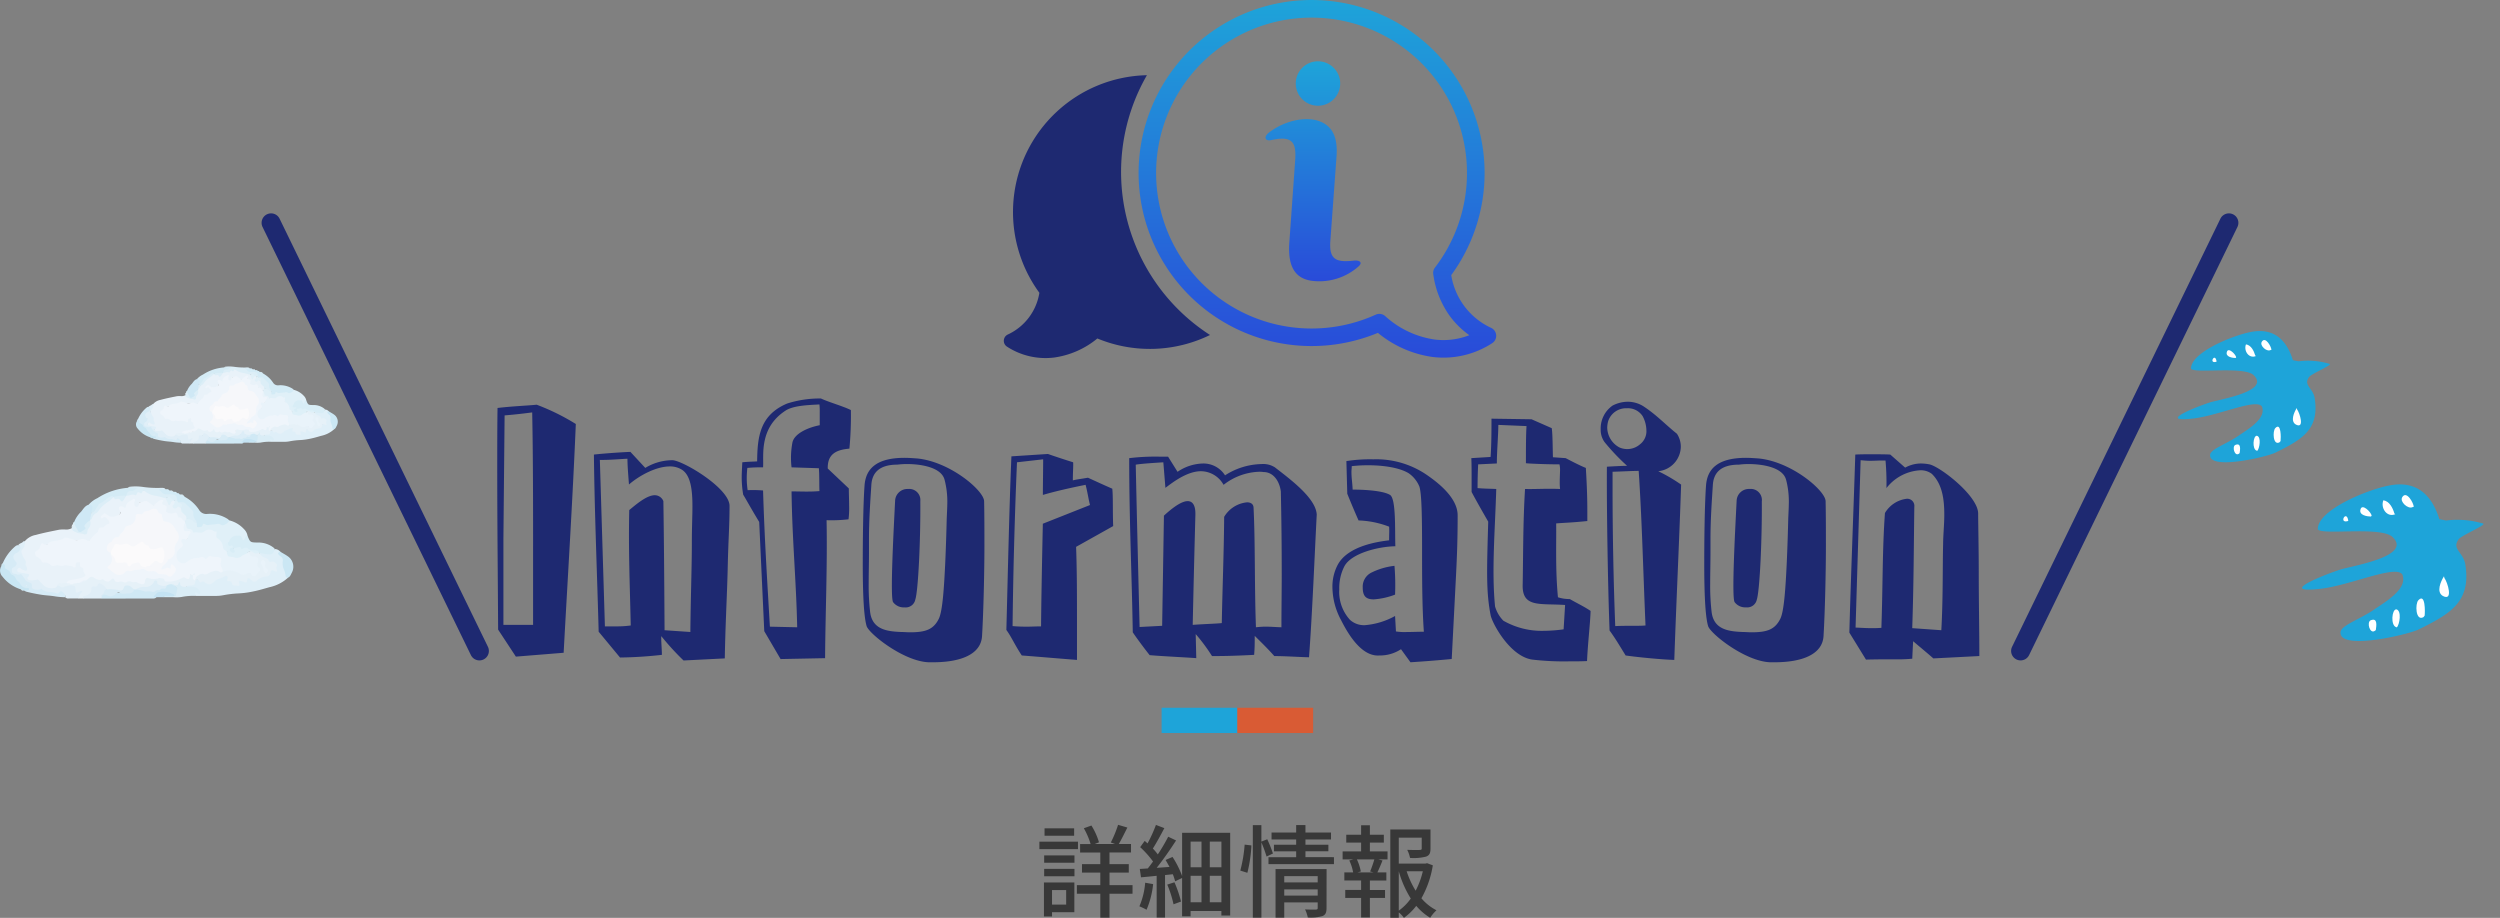 <svg xmlns="http://www.w3.org/2000/svg" xmlns:xlink="http://www.w3.org/1999/xlink" viewBox="0 0 396.001 145.388"><rect x="0" y="0" width="396.001" height="145.388" fill="#808080" stroke="none"/><defs><linearGradient id="a" x1="0.5" x2="0.5" y2="1" gradientUnits="objectBoundingBox"><stop offset="0" stop-color="#1ea4d9"/><stop offset="1" stop-color="#294bd9"/></linearGradient></defs><g transform="translate(-16 -2501.344)"><g transform="translate(-716.5 142.829)"><rect width="12" height="4" transform="translate(916.499 2470.623)" fill="#1ea4d9"/><rect width="12" height="4" transform="translate(928.499 2470.623)" fill="#d95b34"/></g><path d="M-25.856-12.9h-4.688v1.168h4.688Zm.608,2.112H-31.36V-9.6h6.112ZM-27.12-3.12v2.3h-2.24v-2.3Zm1.3-1.2H-30.64V1.056h1.28V.384h3.536Zm-4.784-.992h4.8V-6.48h-4.8Zm0-2.144h4.8V-8.608h-4.8Zm14,3.552h-3.648V-5.888H-17.2V-7.232h-3.056v-1.84h3.408v-1.344h-1.936c.416-.7.9-1.7,1.36-2.608l-1.472-.432a18.037,18.037,0,0,1-1.152,2.8l.672.24h-3.216l.672-.272a10.632,10.632,0,0,0-1.2-2.656l-1.2.432a11.857,11.857,0,0,1,1.072,2.5h-1.664v1.344h3.2v1.84h-2.9v1.344h2.9V-3.9h-3.712v1.36h3.712V1.248h1.456V-2.544h3.648Zm2-.384A11.791,11.791,0,0,1-15.52-.544,8.27,8.27,0,0,1-14.384,0a14.056,14.056,0,0,0,1.04-4.064Zm3.5.3a17.829,17.829,0,0,1,.992,3.12L-8.928-1.3a18.187,18.187,0,0,0-1.04-3.056Zm6.736,2.8V-5.376h1.84v4.192Zm-3.04-4.192H-5.68v4.192H-7.408ZM-5.68-10.8v4.064H-7.408V-10.8Zm3.152,4.064h-1.84V-10.8h1.84Zm-6.224-5.456v6.848a14.866,14.866,0,0,0-1.52-3.024l-1.1.48q.312.528.624,1.1l-2.032.144c1.04-1.312,2.192-2.96,3.072-4.336l-1.248-.592a27.415,27.415,0,0,1-1.648,2.8,9.321,9.321,0,0,0-.784-.928c.576-.9,1.248-2.144,1.824-3.232L-12.9-13.44a22.236,22.236,0,0,1-1.328,2.928c-.16-.144-.3-.272-.448-.4l-.72.992A15.488,15.488,0,0,1-13.36-7.648c-.288.4-.56.768-.832,1.1-.464.032-.9.064-1.264.08l.192,1.328c.736-.064,1.584-.144,2.48-.24V1.232h1.328V-5.5l1.232-.128a10.017,10.017,0,0,1,.368,1.12l1.1-.528V1.04h1.344V.192h4.88v.72h1.392v-13.1ZM1.584-5.856a21.816,21.816,0,0,0,.64-4.336L1.152-10.32A22.06,22.06,0,0,1,.464-6.208ZM5.632-8.912a19.32,19.32,0,0,0-.9-2.256l-.928.368v-2.608H2.448V1.248h1.36v-11.92a20.944,20.944,0,0,1,.816,2.24ZM7.424-2.24v-.992h5.3v.992Zm5.3-3.088v.992h-5.3v-.992Zm1.408-1.12H6.048v7.7H7.424V-1.168h5.3V-.3c0,.192-.064.256-.288.272-.208,0-.976.016-1.712-.032a5.489,5.489,0,0,1,.432,1.28A6.84,6.84,0,0,0,13.5.992c.48-.208.624-.592.624-1.264ZM10.784-8.336v-.928h3.632V-10.3H10.784v-.832h4.048v-1.1H10.784v-1.184H9.312v1.184h-3.9v1.1h3.9v.832H5.792v1.04h3.52v.928H4.928v1.1H15.3v-1.1ZM21.568-5.92H19.024l.528-.144a7.616,7.616,0,0,0-.624-1.92H21.7a19.446,19.446,0,0,1-.672,1.92Zm-.576-4.72H23.2v-1.248H20.992v-1.5H19.6v1.5H17.248v1.248H19.6v1.392H16.672v1.264h1.712l-.656.176a7.178,7.178,0,0,1,.608,1.888H16.944v1.28H19.6v1.5H17.088v1.264H19.6V1.216h1.392V-1.872h2.4V-3.136h-2.4v-1.5H23.6V-5.92H22.176c.256-.512.544-1.216.816-1.888L22.3-7.984h1.488V-9.248h-2.8ZM25.568-6.1a16.542,16.542,0,0,0,1.9,4.32,8.039,8.039,0,0,1-1.9,1.92Zm3.808,0A12.871,12.871,0,0,1,28.24-3.024,13.783,13.783,0,0,1,26.816-6.1Zm.672-1.28-.24.064h-4.24v-4.1H29.2v1.7c0,.176-.064.224-.3.24s-1.088.016-2-.016a4.69,4.69,0,0,1,.448,1.28,8.035,8.035,0,0,0,2.544-.208c.56-.208.7-.592.7-1.28V-12.72H24.224V1.264h1.344V.416a4.567,4.567,0,0,1,.816.864,9.17,9.17,0,0,0,1.952-1.9,8.771,8.771,0,0,0,2.208,1.888A5.906,5.906,0,0,1,31.536.08a7.739,7.739,0,0,1-2.384-1.9A15.626,15.626,0,0,0,30.96-7.04Z" transform="translate(212 2645.452)" fill="#383838"/><path d="M33,69.31a1.5,1.5,0,0,1-1.35-.844l-33-67.81A1.5,1.5,0,0,1-.656-1.349a1.5,1.5,0,0,1,2.005.692l33,67.81A1.5,1.5,0,0,1,33,69.31Z" transform="translate(58.939 2536.643)" fill="#1e2971"/><path d="M0,69.31a1.494,1.494,0,0,1-.655-.152,1.5,1.5,0,0,1-.692-2.005l33-67.81a1.5,1.5,0,0,1,2.005-.692A1.5,1.5,0,0,1,34.349.656l-33,67.81A1.5,1.5,0,0,1,0,69.31Z" transform="translate(336.061 2536.643)" fill="#1e2971"/><g transform="matrix(0.985, -0.174, 0.174, 0.985, 359, 2556.324)"><path d="M19.525,5.56C19.082,2.067,17.312-.089,13.715,0,11.049.015,3.867,1.468,3.4,4.056c.221.919,8.548,1.036,9.638,2.818,1.976,2.859-5.567,2.766-7.6,2.976C2.873,10.214-3.349,11.536,2.3,11.9c4.1.266,10.539-1.466,11.119.049.371,2-2.782,3.122-4.481,3.9-2.106.963-4.718,1.3-4.938,2.192-.6,2.437,8.826,1.864,10.233,1.455,4.572-1.329,7.613-2.417,7.639-7.574-.057-1.508-1.378-2.176-.351-3.237.251-.453,4.069-1.282,3.622-1.544a11.858,11.858,0,0,0-4.757-1.257Z" transform="translate(0 0)" fill="#1ea4d9"/><path d="M1.409,1.733C1.489,1.289.861-.633.124.212c-.469.558.5,1.709,1.083,1.539Z" transform="translate(15.051 1.616)" fill="#fff"/><path d="M1.351,1.986C1.274,1.236.992.266.213,0c-.569.937.057,2.369,1.24,2.095Z" transform="translate(12.426 1.793)" fill="#fff"/><path d="M.942.236c.317.61.658,3.288-.6,2.321C-.489,1.886.394.576.928,0Z" transform="translate(17.88 13.122)" fill="#fff"/><path d="M.948,2.33C1.094,1.866,1.59-.651.492.16c-.526.364-.876,2.733.27,2.33Z" transform="translate(14.421 15.498)" fill="#fff"/><path d="M.412,2.369C.826,2.107,1.477.287.763,0,.171-.105-.357,1.943.311,2.31Z" transform="translate(11.052 16.343)" fill="#fff"/><path d="M.81,1.426C.955.962,1.407-.205.353.031-.23.2-.068,1.857.671,1.5Z" transform="translate(7.847 17.155)" fill="#fff"/><path d="M1.387,1.31C1.386.82.436-.518.088.215c-.414.751.745,1.116,1.19,1.2Z" transform="translate(9.371 2.222)" fill="#fff"/><path d="M.624.468C.545-.771-.734.863.616.681Z" transform="translate(6.96 3.004)" fill="#fff"/></g><g transform="matrix(0.985, -0.174, 0.174, 0.985, 378.293, 2581.104)"><path d="M23.3,6.637C22.774,2.466,20.662-.106,16.368,0,13.186.017,4.615,1.751,4.062,4.841c.263,1.1,10.2,1.237,11.5,3.363,2.358,3.412-6.644,3.3-9.075,3.552C3.428,12.19-4,13.768,2.74,14.206c4.888.317,12.579-1.75,13.271.059.443,2.385-3.32,3.726-5.348,4.653-2.513,1.15-5.631,1.555-5.893,2.616C4.049,24.442,15.3,23.757,16.983,23.27c5.457-1.586,9.086-2.884,9.118-9.039-.069-1.8-1.644-2.6-.419-3.864.3-.542,4.856-1.53,4.322-1.843a14.155,14.155,0,0,0-5.677-1.5Z" transform="translate(0 0)" fill="#1ea4d9"/><path d="M1.68,2.069c.1-.53-.653-2.824-1.532-1.815-.561.665.6,2.039,1.293,1.837Z" transform="translate(17.963 1.929)" fill="#fff"/><path d="M1.613,2.369C1.521,1.474,1.184.317.254,0-.425,1.118.322,2.827,1.735,2.5Z" transform="translate(14.83 2.14)" fill="#fff"/><path d="M1.125.282c.378.727.786,3.924-.721,2.77C-.584,2.25.471.688,1.108,0Z" transform="translate(21.339 15.661)" fill="#fff"/><path d="M1.131,2.78C1.306,2.226,1.9-.777.588.191-.04.624-.458,3.453.91,2.973Z" transform="translate(17.211 18.496)" fill="#fff"/><path d="M.491,2.827C.987,2.516,1.763.344.911,0,.2-.125-.426,2.319.372,2.758Z" transform="translate(13.19 19.505)" fill="#fff"/><path d="M.967,1.7C1.14,1.149,1.679-.244.421.037c-.695.2-.5,2.178.38,1.754Z" transform="translate(9.366 20.474)" fill="#fff"/><path d="M1.656,1.564C1.654.978.52-.618.1.256c-.494.9.888,1.333,1.42,1.429Z" transform="translate(11.184 2.652)" fill="#fff"/><path d="M.745.559C.65-.921-.876,1.03.735.813Z" transform="translate(8.306 3.585)" fill="#fff"/></g><g transform="translate(16 2578.383)"><path d="M278.395,557.235a2.957,2.957,0,0,1,1.74-.995c1.211-.333,2.448-.573,3.68-.822a4.685,4.685,0,0,1,1.023-.034,1.794,1.794,0,0,0,.988-.21,1.32,1.32,0,0,1,.275.123c1.647.863,2.023.8,2.458-1.193a1.138,1.138,0,0,1,.083-.275,12.508,12.508,0,0,1,3.565-3.63.524.524,0,0,1,.282-.034c.646.1,1.334.594,1.883-.2a1.336,1.336,0,0,1,.251-.142c.609-.2,1.247-.287,1.846-.533a1.681,1.681,0,0,1,1.632.142c.784.481,1.788.4,2.6.863a1.292,1.292,0,0,1,.517,1.005c.174-.394.363-.685.8-.582a.456.456,0,0,1,.216.174c-.276.911.752.564.969,1a1.219,1.219,0,0,1,.113.234c.041.116.074.235.119.35.04.068.08.136.126.2s.114.114.175.167c.034.025.065.052.1.078a1.3,1.3,0,0,1,.193.179.723.723,0,0,1,.083.666.759.759,0,0,1-.362.438,1.07,1.07,0,0,1-.713-.367c-.529-.439-.956-1.038-1.808-.848-.235.053-.642-.157-.608-.439.083-.694-.624-.922-.695-1.592-.7.671-1.347,1.01-2.132.33-.275-.238-.67-.014-1-.084-.092,0-.126-.177-.2-.117s.11.111.092.209c-.039.331-.152.646-.523.664-.622.031-.505-.619-.755-.934-.708.135-.687,1.287-1.6,1.1-.047-.01-.053.111-.076.174-.495,1.345-1.158,1.6-2.42.936a.491.491,0,0,0-.283-.1c.12.068-.076.006-.031.028,1.168.579,1.436,1.229.1,1.9a5,5,0,0,0-1.566,1.457,1.709,1.709,0,0,1-1.836.712,11.254,11.254,0,0,0-6.295.775,1.083,1.083,0,0,0-.339,1.936,3.811,3.811,0,0,0,2.248.875,9.839,9.839,0,0,1,2.358.121c.308.087.527.055.661-.274a.444.444,0,0,1,.412-.261c.423-.026,1.162,1.017,1.389,1.9.175.678-.291.85-.753,1a10.15,10.15,0,0,0-2.273.618c-.467.281-1.137.081-1.489.635a1.743,1.743,0,0,1-2.349-.129,2.31,2.31,0,0,0-1.9-.769.567.567,0,0,1-.684-.479c.1-.55-.31-.58-.675-.678-.432-.115-1.111-.053-.95-.769.179-.793.807-.3,1.385-.247C278.112,560.028,277.127,558.61,278.395,557.235Z" transform="translate(-274.467 -548.545)" fill="#e9f2f9"/><path d="M483.946,615.976a1.168,1.168,0,0,1,.828.41c.8,1.261.715,2.787,1.236,4.132a6.311,6.311,0,0,1-2.954,1.507c-.786.222-1.569.46-2.366.628a14.509,14.509,0,0,1-2.518.352,17.253,17.253,0,0,0-2.423.288,5.816,5.816,0,0,1-1.012.107q-1.692,0-3.383,0c-.444-.458-.27-.685.3-.765-.451-.6-1.231-.255-1.75-.63-.1-.413.239-.42.476-.471a1.032,1.032,0,0,0,.792-.537.964.964,0,0,1,.188-.215,2.458,2.458,0,0,1,1.653.31,1.031,1.031,0,0,0,1.149-.138,4.033,4.033,0,0,1,.889-.511c.715-.341,1.377-.676,1.842.369a1.645,1.645,0,0,0,.682.607c.118.067.365.14.369.06.054-1.154,1.323-.243,1.623-.965a.223.223,0,0,1,.279-.075c1.027.79,1.771-.309,2.666-.4.576-.062.619-1.107,1.427-.891.065-.406.039-.8-.458-.874-.7-.1-1.067-.716-1.66-.981a.564.564,0,0,1-.355-.672.721.721,0,0,1,.755-.132A1.7,1.7,0,0,0,483.946,615.976Z" transform="translate(-440.39 -606.048)" fill="#dfeff8"/><path d="M345.613,645.074c-.116.756-.115.761-.82.822-.229.02-.468-.015-.624.209a.607.607,0,0,1-.961-.062c-.281-.4-.419.139-.621.021a1.075,1.075,0,0,1-.265-.031,1.683,1.683,0,0,0-.508-.086,2.682,2.682,0,0,0-.761.2c-.066.022-.14.022-.2.048-.767.331-1.371-.962-2.292-.124-.614.559-1.652.32-2.466.594a1.054,1.054,0,0,1-.3-.016,1.291,1.291,0,0,0-1.651.028c-.706.525-1.644.051-2.482.007-.577-.349-1.075-1.04-1.876-.4-.128.1-.35.142-.383.311-.166.857-.951,1-1.54,1.364h-.825a.6.6,0,0,1-.029-.489c.039-.152.343-.483-.189-.261-.159.066-.323-.135-.35-.3-.151-.933-.776-.774-1.389-.608a1.087,1.087,0,0,1-1.345-.4c.094-.187.214-.4.441-.35.351.084.666-.119,1-.063l.133,0c.175-.017.35-.009.524-.01.124-.005.249,0,.373-.005a1.765,1.765,0,0,0,.578-.1,1.815,1.815,0,0,1,.343-.076,1.916,1.916,0,0,0,.449-.107c.073-.033.147-.06.222-.086a1.31,1.31,0,0,0,.525-.318,1.223,1.223,0,0,1,1.385-.323c.85.24,1.72.718,2.647.207a.442.442,0,0,1,.478.1,2.53,2.53,0,0,0,1.881.283,5.211,5.211,0,0,1,1.529.09c.541.1,1.191.618,1.382-.425a.257.257,0,0,1,.246-.163c.965.153,1.991-.349,2.9.193a1.551,1.551,0,0,0,1.369.153c.967-.321,1.969-.516,2.931-.853a.69.69,0,0,1,.21.176C345.424,644.491,345.488,644.794,345.613,645.074Z" transform="translate(-314.648 -630.195)" fill="#e6f1f8"/><path d="M467.927,581.331a.424.424,0,0,1,.206-.412c.753-.495,1.162.151,1.662.5a.766.766,0,0,1,.12.683c.988-1.049,2.216-.468,3.307-.582a5.731,5.731,0,0,0,1.726-.4,4.713,4.713,0,0,1,2.333,1.405,1.943,1.943,0,0,1,.55,1.073c-.3.529-.453,1.395-1.238.328-.269-.366-.758-.083-1.094.151-.249.174-.358.489-.6.681-.274.19-.2.433-.125.693.077.275.195.589-.244.694a.871.871,0,0,1-.789-.7c-.133-.878-1.009-1.312-1.192-2.218-.1-.481-.908-.411-1.449-.158a2.593,2.593,0,0,1-2.9-.55,1.316,1.316,0,0,1-.378-.924A.366.366,0,0,1,467.927,581.331Z" transform="translate(-438.614 -575.731)" fill="#e0f0f8"/><path d="M448.453,552.311a1.308,1.308,0,0,1-.552.582c-.27.152-.539.292-.853.067a.826.826,0,0,0-.681-.058c-.392.076-.8.056-1.193.137a.692.692,0,0,1-.563-.109c-.264-.163-.307-.152-.418.189-.073.227-.222.208-.38.235-.482.081-.482.082-.523-.422-.006-.068,0-.136,0-.2a2.242,2.242,0,0,1-.758-1.17,2.408,2.408,0,0,0-1.948-1.939,1.086,1.086,0,0,1-.276-.125,1.162,1.162,0,0,1-.217-.22,1.444,1.444,0,0,1-.145-.275c-.273-.581-.813-.535-1.312-.533a1.662,1.662,0,0,1-1.606-1.082,1.871,1.871,0,0,1,1.315-.022l.407.008a2.06,2.06,0,0,0,.216.2q.1,0,.2.006c.109.133.3.083.42.2l.4.013q.1.1.211.2c.067,0,.134,0,.2.008.063.074.144.129.212.2.067,0,.134,0,.2.007.108.126.3.082.411.2h0a1.961,1.961,0,0,0,.217.2,6.348,6.348,0,0,1,2.226,2.049,1.3,1.3,0,0,0,1.276.633,5.254,5.254,0,0,1,3.3.833,1.88,1.88,0,0,0,.21.2Z" transform="translate(-412.118 -546.921)" fill="#d3ebf6"/><path d="M261.7,614.428a7.112,7.112,0,0,1,2.007-2.718.731.731,0,0,1,.461-.177c.888.121.511.67.253.993-.443.554-.883,1.014-.379,1.778.176.267-.072.588-.279.829-.52.605,0,.9.414.868a1.161,1.161,0,0,1,1.2.746.655.655,0,0,0,.551.534c.166.034.409.006.477.145.658,1.338,2.07.9,3.111,1.328a1.788,1.788,0,0,0,1.2-.007c.693-.2,1.008.2.889,1.041a11.172,11.172,0,0,1-1.727-.155c-.7-.113-1.419-.13-2.127-.248-.806-.135-1.605-.288-2.395-.5-.058-.016-.1-.087-.151-.132-.948-1.009-1.837-2.078-2.837-3.033A1.9,1.9,0,0,1,261.7,614.428Z" transform="translate(-261.273 -602.225)" fill="#d6ebf6"/><path d="M516.542,601.906c.069-.071.175-.132.2-.217a1.2,1.2,0,0,1,1.3-.866c.542-.015.566-.037.771.521.034.092.042.218.17.176a.343.343,0,0,0,.2-.2c.07-.243.16-.443.456-.446.422,1.013.422,1.005,1.555,1.034a3.893,3.893,0,0,1,2.574.82c.074.064.128.148.208.206h0c-.408.906-.442.93-1.406.8-.36-.047-.716-.122-1.073-.184l-.142-.006a30.261,30.261,0,0,0-3.795-.639,1.38,1.38,0,0,1-.266-.09C516.972,602.574,516.081,602.791,516.542,601.906Z" transform="translate(-480.418 -593.006)" fill="#d8edf6"/><path d="M383.6,656.026a1.361,1.361,0,0,1,.825-.207c.106.131.3.087.413.207h0c.828.49.857,1.24.066,1.734a3.334,3.334,0,0,0-2.752-.244c-.11.052-.483.067-.2.371-.242.273-.568.194-.867.2q-2.62.012-5.241.01c-.856,0-1.713,0-2.569,0a.4.4,0,0,1-.093-.415.8.8,0,0,1,.179-.24.818.818,0,0,1,.268-.125,16.73,16.73,0,0,0,4.806-.663l.206,0a2.905,2.905,0,0,1,1.279,0A6.2,6.2,0,0,0,383.6,656.026Z" transform="translate(-357.173 -640.322)" fill="#d0e9f5"/><path d="M293.194,651.38c.074-.447-.242-.686-.53-.911-.152-.119-.324.01-.425.159a.279.279,0,0,1-.406.13,4.831,4.831,0,0,0-.876-.2.711.711,0,0,0-.2-.006,2.01,2.01,0,0,1-1.306-.487,1.719,1.719,0,0,1-1.258.02.373.373,0,0,1-.285-.376c.014-.5.016-.491-.311-.634-.308-.135-.65-.229-.8-.585.091-.16.191-.3.411-.206.03.222.127.381.374.4a2.963,2.963,0,0,0,1.284-.138c.273.292.528.56.778.831a1.973,1.973,0,0,0,1.868.527.6.6,0,0,0,.442-.383c.129.036.3.033.38.114a.626.626,0,0,0,.753.087,2.733,2.733,0,0,1,1.395-.183.364.364,0,0,1,.338.322c.017.1.011.2.023.3.07.577.088.591.581.333a1.274,1.274,0,0,1,.275-.123.228.228,0,0,1,.182.046c.031.028.034.15.012.162-.4.218-.456.646-.637,1h-1.519A.617.617,0,0,1,293.194,651.38Z" transform="translate(-282.866 -633.817)" fill="#e0eef7"/><path d="M359.159,548.547a4.065,4.065,0,0,1,1.381-1.04,10.25,10.25,0,0,1,4.812-1.642,4.027,4.027,0,0,1,1.979.023c-.633.747-1.642.572-2.18,1.218h0a2.952,2.952,0,0,1-2.064.206h0a6.182,6.182,0,0,0-2.518,1.928c-.255.337-.436.843-1.035.566C359.361,549.4,359.554,548.888,359.159,548.547Z" transform="translate(-345.123 -545.63)" fill="#d4ebf5"/><path d="M344.5,565.764c.2.015.422-.026.551.173a.6.6,0,0,1,.034.489c-.051.194-.109.386-.165.579.293.473-.045.84-.207,1.237-.168.329-.463.616-.492.989a.952.952,0,0,1-.989.952c-.6.053-.785-.438-.99-.867a.871.871,0,0,1-.007-.869,4.526,4.526,0,0,1,1.081-1.589C343.66,566.439,343.923,565.925,344.5,565.764Z" transform="translate(-330.468 -562.847)" fill="#cfe8f5"/><path d="M402.067,546.352c.083-.482.274-.8.859-.751.359.031.588-.4.981-.462-.278-.008-.556-.019-.834-.024s-.537,0-.806,0c.117-.063.232-.176.35-.18a8.086,8.086,0,0,1,1.938.014,16.218,16.218,0,0,0,2.847.169c.3.013.623-.075.861.2h-1.008c-.022.181.091.188.151.247.572.572.569.574,1.261.582.171,0,.343-.008.513,0,.726.05.871.212.934,1.026a.288.288,0,0,1-.414,0h0c-.134-.144-.335-.055-.476-.126-.309-.156-.557-.484-.969-.286-.523-.135-1.042-.289-1.571-.4a3.318,3.318,0,0,1-1.653-.678c-.17-.153-.386-.156-.475.12-.079.248-.21.206-.372.1-.2-.14-.371-.147-.468.126-.045.127-.121.312-.266.239C402.964,546.02,402.532,546.4,402.067,546.352Z" transform="translate(-382.04 -544.875)" fill="#dceef7"/><path d="M274.522,612.887l-.411.206c-.138-.2-.28-.388-.411-.588-.085-.129-.211-.217-.339-.153-.328.164-.6-.071-.9-.091a.375.375,0,0,1-.4-.375c-.011-.237-.055-.5.233-.616a.715.715,0,0,0,.393-.307c.1-.186.2-.368.037-.568-.064-.081-.141-.151-.2-.234-.361-.49-.308-.888.222-1.164a1.028,1.028,0,0,0,.578-.534.915.915,0,0,0,.093-.384c-.02-.184-.186-.274-.342-.352.148-.226.4-.288.62-.41.065-.072.147-.126.209-.2l.2-.006a1.445,1.445,0,0,1-.377,1.286.611.611,0,0,0-.053.745,5.3,5.3,0,0,0,.281.652c.213.278.408.515.278.906-.043.128.088.317.15.474.075.188.2.388.005.556-.152.129-.318-.016-.476-.055a.831.831,0,0,1-.439-.241.262.262,0,0,0-.361-.065.4.4,0,0,0-.2.434.313.313,0,0,0,.289.243c.434.072.867.15,1.3.223.325.055.354.131.164.483C274.641,612.807,274.572,612.842,274.522,612.887Z" transform="translate(-270.179 -598.42)" fill="#e0eff8"/><path d="M259.07,632.266c.083.058.166.116.25.172.248.164-.052.486.181.644a3.955,3.955,0,0,1,.605.373c.16.16.2.492.372.578a1.147,1.147,0,0,1,.7.674c.109.315.475.453.656.758a1.189,1.189,0,0,0,1.042.719c.138,0,.389-.072.34.207-.022.128-.193.177-.334.188-.1.008-.2.009-.307.013q-.1,0-.2-.008c-.11-.126-.3-.075-.417-.2a5.882,5.882,0,0,1-2.906-2.006,1.371,1.371,0,0,1-.183-1.709c.126-.107.082-.3.206-.408Z" transform="translate(-258.643 -620.063)" fill="#c9e6f3"/><path d="M455.067,655.856c.065-.015.182-.018.188-.046a9.364,9.364,0,0,0,.209-1.046c.033-.278-.287-.352-.4-.556.272,0,.552.016.629-.348.02-.1.088-.181.2-.156.031.007.062.108.057.163-.029.344.167.49.468.531a4.646,4.646,0,0,0,.5.016,8.76,8.76,0,0,1,1.019.012,1.36,1.36,0,0,1,1.2.8.359.359,0,0,1-.052.279.191.191,0,0,1-.268.036c-.087-.051-.163-.121-.249-.176s-.186-.119-.263,0c-.028.043,0,.126.009.19.013.1.029.2.044.3a9.287,9.287,0,0,0-2.2.173,5.339,5.339,0,0,1-1.307.03.166.166,0,0,1-.063-.153c.01-.056.021-.084.036-.084A.162.162,0,0,1,455.067,655.856Z" transform="translate(-427.406 -638.504)" fill="#daedf6"/><path d="M575.656,623.045c-.172-.029-.37-.075-.379-.27a3.375,3.375,0,0,0-.365-1.253,2.613,2.613,0,0,1-.081-1.1.756.756,0,0,0-.367-.771,1.239,1.239,0,0,1-.295-.276c-.166-.182-.1-.307.251-.458.4.245.822.467,1.207.738a1.993,1.993,0,0,1,.628,2.606C576.1,622.554,576,622.894,575.656,623.045Z" transform="translate(-530.036 -608.575)" fill="#cbe7f4"/><path d="M355.778,656.92q0,.206,0,.413l-2.888,0c-.033-.149-.171-.322.09-.4.032-.01.069,0,.1-.009.593-.151,1.07-.388,1.071-1.128,0-.316.126-.4.462-.364.273.03.464.018.555-.278.085-.278.273-.237.481-.143a2.109,2.109,0,0,1,.955.883,1.479,1.479,0,0,1-.619.826h0C355.911,656.778,355.85,656.854,355.778,656.92Z" transform="translate(-339.672 -639.566)" fill="#e0eef7"/><path d="M340.4,583.708c-.038.584.4.977.6,1.469a.339.339,0,0,0,.449.136,3.839,3.839,0,0,0,.67-.449.179.179,0,0,0-.009-.268c-.171-.154-.127-.294.011-.428a2.921,2.921,0,0,1,.761-.665,1.273,1.273,0,0,1-.194,1.24,1.007,1.007,0,0,0-.2.34c-.069.213.048.5-.234.624-.247.109-.453-.123-.685-.116a2.55,2.55,0,0,1-1.337-.431.5.5,0,0,1-.242-.42q0-.1,0-.2c.128-.109.077-.3.2-.415A.436.436,0,0,1,340.4,583.708Z" transform="translate(-328.628 -578.11)" fill="#dceef7"/><path d="M436.381,665.281l-.2,0c-.526.27-1.126-.074-1.651.2l-1.025.009-.392-.032c-.114-.225.111-.215.174-.306a1.9,1.9,0,0,1,.266-.312.491.491,0,0,1,.255-.151,3.861,3.861,0,0,1,2.4.343C436.283,665.083,436.323,665.2,436.381,665.281Z" transform="translate(-408.72 -647.928)" fill="#c4e3f3"/><path d="M443.453,669.361a.6.6,0,0,1,.542-.2H445.1c0,.067,0,.133,0,.2Z" transform="translate(-417.647 -651.806)" fill="#d0e9f5"/><path d="M282.326,661.791a.423.423,0,0,1,.417.2A.423.423,0,0,1,282.326,661.791Z" transform="translate(-279.019 -645.465)" fill="#d6ebf6"/><path d="M452.734,549.744a.418.418,0,0,1-.42-.2A.442.442,0,0,1,452.734,549.744Z" transform="translate(-425.27 -548.892)" fill="#dceef7"/><path d="M464.55,554.2a.425.425,0,0,1-.411-.2A.418.418,0,0,1,464.55,554.2Z" transform="translate(-435.444 -552.725)" fill="#dceef7"/><path d="M260.414,632.266a.425.425,0,0,1-.206.408A.409.409,0,0,1,260.414,632.266Z" transform="translate(-259.99 -620.063)" fill="#d6ebf6"/><path d="M340.222,587.916a.424.424,0,0,1-.2.416A.424.424,0,0,1,340.222,587.916Z" transform="translate(-328.658 -581.906)" fill="#e9f2f9"/><path d="M284.025,607.154l-.209.2Z" transform="translate(-280.301 -598.457)" fill="#e9f2f9"/><path d="M517.546,582.254l-.21-.2Z" transform="translate(-481.213 -576.862)" fill="#e0f0f8"/><path d="M569.279,614.714l-.208-.206Z" transform="translate(-525.724 -604.785)" fill="#dfeff8"/><path d="M467.31,555.653l-.217-.2Z" transform="translate(-437.986 -553.977)" fill="#dceef7"/><path d="M461.393,552.73l-.212-.2Z" transform="translate(-432.899 -551.464)" fill="#dceef7"/><path d="M458.436,551.267l-.211-.2Z" transform="translate(-430.356 -550.206)" fill="#dceef7"/><path d="M449.573,548.288l-.216-.2Z" transform="translate(-422.726 -547.642)" fill="#dceef7"/><path d="M322.207,562.582q0,.1,0,.206c-.005.589-.07,1.189.839,1.155.313-.012.323.3.214.551a1.24,1.24,0,0,1-.319.522c-.766.531-.881,1.489-1.458,2.141a.971.971,0,0,0-.076,1.4c.415.463.873.274,1.281-.048a1.961,1.961,0,0,1,1.141-.415,21.694,21.694,0,0,1,3.251-.2c.737.067,1.172.368,1.064,1.175-.061.458.259.856.2,1.312-.137.45-.472.4-.833.352-1.119-.135-2.093.476-3.155.644-.242.038-.38.276-.5.489h0a.39.39,0,0,1-.407-.437c0-.129,0-.258-.005-.387-.419-.1-.419-.1-.491.286-.049.259-.183.367-.4.31a.67.67,0,0,1-.277-.118c-.176-.161-.3-.164-.529-.033a4.574,4.574,0,0,1-2.356.584c-.177,0-.38-.019-.43-.206-.115-.428-.507-.253-.754-.385a2.819,2.819,0,0,1-1.906.014c-.184-.06-.409.17-.42.363-.03.52-.178.691-.584.61a1.816,1.816,0,0,1-.662-.266c-.3-.207-.637.067-.885-.083a.687.687,0,0,0-.762.018.511.511,0,0,1-.49.037.962.962,0,0,0-.7-.078.6.6,0,0,1-.821-.357c-.123-.231-.228-.2-.479.027-.423.39-.569.414-1.056.118-.115-.07-.232-.233-.345-.179-.523.248-.935-.032-1.346-.262a.579.579,0,0,0-.819.117,2.7,2.7,0,0,1-.405.309c-.168.185-.455.01-.619.206h0c-.112.12-.306.076-.413.206h-.413c-.167.186-.456.008-.619.205h-.412c-.164-.195-.451-.023-.619-.206h0c.226-.5.718-.462,1.137-.549a5.535,5.535,0,0,0,1.619-.417c.2-.108.351-.264.129-.474a.924.924,0,0,1-.214-.663c-.015-.139-.056-.283-.209-.324-.291-.079-.344-.259-.32-.54.016-.184-.158-.289-.35-.3-.212-.009-.308.121-.334.31-.022.165-.029.332-.04.476-.29.109-.4-.148-.6-.174-.271-.037-.54-.087-.81-.121a.9.9,0,0,0-.4,0,1.169,1.169,0,0,1-.9-.017c-.175-.074-.332.015-.5.064a.814.814,0,0,1-.776-.139,1.193,1.193,0,0,0-1.031-.344c-.167.037-.306-.142-.4-.285a1.46,1.46,0,0,0-.728-.681c-.29-.106-.356-.751-.083-.868.491-.211.6-.616.751-1.034a.243.243,0,0,1,.413-.112.453.453,0,0,0,.714-.061,1.447,1.447,0,0,1,.818-.364c.586-.148,1.239-.076,1.753-.494a.519.519,0,0,1,.493-.029c.328.1.661.176.989.272a1.411,1.411,0,0,0,.913.023,1.21,1.21,0,0,1,1.172.1.38.38,0,0,0,.54-.1,5.447,5.447,0,0,1,1.058-1.108c.356-.221.117-.909.762-.828.417.053.572-.443.963-.528.279-.06.322-.342.15-.564a5.1,5.1,0,0,0-.347-.38c-.193-.2-.384-.267-.605-.024-.084.093-.189.029-.253-.063a.206.206,0,0,1,.006-.278c.18-.153.38-.283.588-.434.392.241.674.6,1.195.562a1.9,1.9,0,0,0,1.131-.4c.2-.166.233-.313.083-.516a1.227,1.227,0,0,1-.16-.262.33.33,0,0,1,.341-.476.51.51,0,0,1,.372.143c.17.18.372.1.382-.079.032-.589.45-.795.881-1.014.147-.075.265-.292.442-.2.277.138.035.348.02.528a1.872,1.872,0,0,0-.009.307.445.445,0,0,0,.271.406c.208.08.316-.072.384-.235s.1-.323.153-.485c.418.074.8-.331,1.192-.153a5.815,5.815,0,0,1,.912.636c.023.016.063.007.146.014.372-.282.678-.732,1.2-.859a.357.357,0,0,1,.279.04c.082.072.007.176-.045.261-.126.2-.145.357.14.464.535.2.531.214.457.7-.01.066-.051.128-.063.194a1.116,1.116,0,0,0,0,.191,1.349,1.349,0,0,0,1.345.174c.29-.068.343-.011.476.4.045.14.111.3.228.31C321.739,561.893,321.824,562.433,322.207,562.582Z" transform="translate(-292.893 -556.982)" fill="#eff5fb"/><path d="M461.183,562.816c.2,0,.41-.01.613.01a.691.691,0,0,1,.379.118c.4.364.79.741,1.161,1.134a.64.64,0,0,1,.2.454,1.47,1.47,0,0,0,.421,1.2,1.264,1.264,0,0,1,.115.384.686.686,0,0,1-.543-.242,1.184,1.184,0,0,0-1.108-.377c-.007-.227.037-.471-.206-.619-.062-.075-.138-.137-.206-.206h0q-.1-.106-.206-.206h0c-.12-.112-.076-.305-.206-.412q0-.1,0-.206C461.621,563.439,461.184,563.214,461.183,562.816Z" transform="translate(-432.901 -560.31)" fill="#dceef7"/><path d="M360.683,559.779l.207-1.237a.572.572,0,0,0,.46-.189c.236-.329.458-.667.681-1.005.035-.053.027-.17.062-.181.79-.245,1.26-1.019,2.059-1.237.065-.018.163.089.245.137a3.445,3.445,0,0,1-.889.8,4.857,4.857,0,0,0-1.451,1.375,1.066,1.066,0,0,1-.346.364,1.345,1.345,0,0,0-.728.915C360.954,559.63,360.787,559.7,360.683,559.779Z" transform="translate(-346.434 -554.386)" fill="#dceef7"/><path d="M455.354,561.556c.105.234.481.149.525.376a1.877,1.877,0,0,1-.113.656,1.6,1.6,0,0,0-.385-.314c-.131-.052-.222.111-.321.2a.4.4,0,0,1-.381.066c-.2-.048-.351-.327-.226-.466a.866.866,0,0,0,.282-.723h.413a1.863,1.863,0,0,0,.206.206Z" transform="translate(-427.072 -559.049)" fill="#e0f0f8"/><path d="M387.285,555.545a7.238,7.238,0,0,1,2.064-.206c-.163.25-.321.5-.491.75-.144.208-.284.227-.464-.014a.428.428,0,0,0-.579-.2C387.536,555.984,387.4,555.763,387.285,555.545Z" transform="translate(-369.322 -553.863)" fill="#dceef7"/><path d="M446.4,556.737a1.225,1.225,0,0,0,.359-.15c.114-.1.258-.19.322-.047.156.347.558.348.764.609-.569-.149-.579.416-.813.681-.322-.086-.232-.389-.36-.56A3.3,3.3,0,0,1,446.4,556.737Z" transform="translate(-420.181 -554.848)" fill="#e0f0f8"/><path d="M464.137,571.691a.424.424,0,0,1,.206.412A.424.424,0,0,1,464.137,571.691Z" transform="translate(-435.442 -567.947)" fill="#e0f0f8"/><path d="M467.094,576.121l.206.206Z" transform="translate(-437.986 -571.758)" fill="#e0f0f8"/><path d="M465.616,574.644l.206.206Z" transform="translate(-436.715 -570.487)" fill="#e0f0f8"/><path d="M416.313,562.3l-.086-.047.039-.039Z" transform="translate(-394.222 -559.793)" fill="#eff5fb"/><path d="M480.377,622.769a.682.682,0,0,1,.329-.695c.294-.186.568-.446.932-.29a.757.757,0,0,0,.744-.108,2.929,2.929,0,0,1,.543-.254c.411-.114.831-.321,1.255.026a.351.351,0,0,0,.532-.121,1.3,1.3,0,0,1,1.344-.289,17.349,17.349,0,0,0,3.353.615.574.574,0,0,0,.629-.218c.314-.394-.093-2.03-.583-2.171a1.2,1.2,0,0,1-.876-.9c.66-.536,1.278-.039,1.911.078h0a1.616,1.616,0,0,0,1.029.8c.206.073.374.149.435.382a.3.3,0,0,0,.4.226.671.671,0,0,1,.659.148c.21.154.4.292.232.575s.1.52.039.785c-.187.09-.32-.051-.472-.1-.4-.129-.478-.113-.555.3a.636.636,0,0,1-.673.611,2.358,2.358,0,0,0-1.4.576c-.434.369-.634.318-1.13-.142-.1-.1-.191-.21-.345-.133-.134.067-.149.192-.168.338-.045.344-.065.345-.352.261-.23-.067-.454-.161-.687-.214-.161-.037-.259.067-.24.231.016.134.077.262.093.4.006.051-.06.158-.092.157-.236,0-.471-.042-.706-.043-.324,0-.368-.248-.457-.471a.326.326,0,0,0-.407-.22c-.218.046-.331-.033-.283-.27a1.551,1.551,0,0,0,.069-.3.272.272,0,0,0-.358-.246,6.125,6.125,0,0,1-1.291.539c-.177.032-.326.237-.482.369-.6.514-.889.543-1.526.073-.2-.151-.327-.175-.527-.01-.126.1-.252-.013-.32-.143C480.831,622.636,480.62,622.64,480.377,622.769Z" transform="translate(-449.412 -607.89)" fill="#e6f1f8"/><path d="M375.465,658.8a2.847,2.847,0,0,0,.194-.469.415.415,0,0,1,.426-.357,6.553,6.553,0,0,1,2.042.155.459.459,0,0,0,.585-.3c.088-.18.107-.41.361-.451a.934.934,0,0,1,.862.217,5.9,5.9,0,0,0,.483.379.876.876,0,0,1-.907.638c-.493,0-.986.193-1.449-.143a.346.346,0,0,0-.284.028,2.209,2.209,0,0,0-.418.282,1.015,1.015,0,0,1-1.207.15A1.389,1.389,0,0,0,375.465,658.8Z" transform="translate(-359.152 -641.651)" fill="#d9ecf6"/><path d="M417.362,652.477c-.18.494-.187.548-.66.484-.313-.042-.378.3-.62.269a.642.642,0,0,0-.568.137.455.455,0,0,1-.48.094c-.455-.176-.96.087-1.376-.107a6.773,6.773,0,0,0-1.25-.26,2.765,2.765,0,0,1,1.449-.4,1.445,1.445,0,0,0,1.494-.852.284.284,0,0,1,.351-.138.205.205,0,0,1,.145.24.321.321,0,0,0,.23.4A1.722,1.722,0,0,0,417.362,652.477Z" transform="translate(-390.937 -636.772)" fill="#dcedf7"/><path d="M351.817,651.643c.148-.243.392-.2.619-.206C352.288,651.68,352.044,651.635,351.817,651.643Z" transform="translate(-338.806 -636.557)" fill="#e9f2f9"/><path d="M334.083,654.386c.227.007.471-.037.619.206C334.475,654.585,334.231,654.629,334.083,654.386Z" transform="translate(-323.549 -639.094)" fill="#e9f2f9"/><path d="M341.469,654.6c.149-.243.392-.2.619-.205C341.94,654.633,341.7,654.589,341.469,654.6Z" transform="translate(-329.903 -639.098)" fill="#e9f2f9"/><path d="M454.207,656.067a.423.423,0,0,1-.412-.207A.423.423,0,0,1,454.207,656.067Z" transform="translate(-426.544 -640.363)" fill="#daedf6"/><path d="M348.86,653.116a.425.425,0,0,1,.413-.206A.425.425,0,0,1,348.86,653.116Z" transform="translate(-336.262 -637.825)" fill="#e9f2f9"/><path d="M470.173,591.2c.137.019.311.035.349.173.1.384.311.419.689.383a.618.618,0,0,1,.592.9.667.667,0,0,0,.194.9c.22.2.209.4-.03.6a5.538,5.538,0,0,0-.385.478c-.313.338-.5.351-.826-.015a.491.491,0,0,0-.708-.149.966.966,0,0,1-1.134-.014,4.35,4.35,0,0,0-1.552-.484c-.356-.059-.724.184-1.109.123a4.308,4.308,0,0,0-.2-.578,1.172,1.172,0,0,1-.09-.978c.14-.409-.072-.652-.5-.7a3.408,3.408,0,0,1-1.019-.094.462.462,0,0,0-.622.19c-.146.207-.3.265-.5.067a.574.574,0,0,0-.572-.136c-.133.029-.264.128-.391.119a2.54,2.54,0,0,0-1.852.692.994.994,0,0,1-1.459-.447,1.423,1.423,0,0,1,.342-1.677c.1-.093.234-.149.328-.246.206-.215.311-.448.075-.722a.7.7,0,0,1-.117-.278.284.284,0,0,1,.294-.333,1.123,1.123,0,0,1,.3.07.276.276,0,0,0,.394-.2,2.767,2.767,0,0,0,.15-.381c.048-.25.521-.359.282-.665-.16-.206-.451-.026-.684-.018-.2.007-.3-.149-.333-.326a1.34,1.34,0,0,1,.182-.989c.06.079.165.153.174.237.042.4.094.759.638.715.086-.007.182.083.271.131.178.1.115.479.362.417.528-.134,1.107.215,1.585-.155a1.2,1.2,0,0,1,1.584-.026c.087.061.253.008.39.008-.016.257-.034.489-.042.722a.375.375,0,0,0,.159.356,1.713,1.713,0,0,1,.888,1.468c.026.36.439.4.594.662a1.761,1.761,0,0,0,2.358.386C469.529,591.235,469.812,591.02,470.173,591.2Z" transform="translate(-430.954 -580.651)" fill="#e9f3fa"/><path d="M518.047,610.258c-.277.192-.616.238-.9.459a1.17,1.17,0,0,1-1.332.208,1.393,1.393,0,0,0-.4-.051c-.552-.092-.551-.094-.667-.821a.272.272,0,0,0,.131-.341c-.088-.218-.222-.419-.289-.642-.088-.295.077-.437.364-.461.013.163-.031.342.093.477.147.16.307.008.462,0,.236-.005.239.183.179.461-.119.205-.09.264-.053.235s.043-.112.048-.183a.244.244,0,0,1,.1-.17c-.07.072-.151.134-.092.118.362-.125.635-.1.9-.205a.487.487,0,0,1,.287-.012c.158.041.106.366.318.3.15-.048.268-.205.452-.193.135.009.325-.021.394.054.372.411.858.337,1.325.363a.629.629,0,0,1,.545.4c-.354.069-.676.2-1.029-.128A.587.587,0,0,0,518.047,610.258Z" transform="translate(-478.828 -599.709)" fill="#def0f8"/><path d="M459.912,561.557l-.206-.206Z" transform="translate(-431.63 -559.05)" fill="#dceef7"/><path d="M287.981,656.862c-.039.046-.07.12-.119.133-.078.021-.129-.044-.089-.11.029-.048.1-.072.157-.1A.906.906,0,0,1,287.981,656.862Z" transform="translate(-283.694 -641.158)" fill="#e0eef7"/><path d="M373.988,667.885l.206-.206Z" transform="translate(-357.882 -650.531)" fill="#d9ecf6"/><path d="M380.542,577.207c-.261-.148-.6-.221-.613-.614a.963.963,0,0,1,.507-1.029.679.679,0,0,0,.366-.337.761.761,0,0,1,.8-.51c.09,0,.256-.059.266-.112.083-.479.612-.633.753-1.066a.958.958,0,0,1,.721-.665,1.392,1.392,0,0,0,1.135-1.4c.029-.4.131-.476.537-.425.293.037.538.079.705-.227.092-.168.268-.187.439-.223a2.067,2.067,0,0,0,.586-.182c.586-.33,1.062-.371,1.355.372.04.1.211.173.335.211.209.064.229.185.222.381a1.962,1.962,0,0,0,.128.489.419.419,0,0,0,.415.378,1.77,1.77,0,0,1,1.492,1.065,2.255,2.255,0,0,0,.23.337,1.439,1.439,0,0,1,.081,1.879,1.666,1.666,0,0,0-.342,1.157,1.329,1.329,0,0,1-1.037,1.549c-.3.084-.424.629-.875.35a.858.858,0,0,1-.064-.5c.084-1.32.082-1.327-1.247-1.263a1.476,1.476,0,0,1-1.19-.474,1.06,1.06,0,0,0-1.549-.191,1.006,1.006,0,0,1-.981.15A2.4,2.4,0,0,0,380.542,577.207Z" transform="translate(-362.991 -566.658)" fill="#f6f7fa"/><path d="M384.33,609.519c.037-.461.43-.76.543-1.2a.382.382,0,0,1,.524-.2,1.3,1.3,0,0,0,.987-.005.989.989,0,0,1,.968.177.751.751,0,0,0,1.028-.035,3.747,3.747,0,0,1,.434-.272,1.516,1.516,0,0,1,.437-.238c.205-.039.25.2.362.313a.828.828,0,0,0,.448.229c.137.029.3.09.317.227.055.365.288.363.582.389.535.047.99-.257,1.53-.286a2.164,2.164,0,0,1,.225,1.844,4.073,4.073,0,0,1-.13.493l-.041.131a.533.533,0,0,1-.209.175.73.73,0,0,1-.274.018c-.6-.339-1.013.067-1.447.378a1.576,1.576,0,0,1-.257.116,2.386,2.386,0,0,1-.551.14c-.344-.112-.751-.035-1.022-.373-.108-.134-.351-.238-.458-.138-.929.865-1.784-.193-2.681-.084a.736.736,0,0,1-.83-.607,2.454,2.454,0,0,0-.485-.993Z" transform="translate(-366.779 -598.97)" fill="#fbfafb"/><path d="M381.217,621.9a1.469,1.469,0,0,1,.737,1.036.423.423,0,0,0,.536.328c.256-.043.525.046.79-.081.094-.045.258.028.38.073.275.1.137.586.467.581.264,0,.319-.417.62-.467.232-.038.459-.113.69-.16.185-.038.387.029.421.2.112.549.565.468.931.557.109-.126.307-.073.413-.206h.206a2.154,2.154,0,0,0,1.857-.412,2.855,2.855,0,0,0,.206-.206c.288-.111.462-.451.826-.412a2.03,2.03,0,0,1-.66.883,1.143,1.143,0,0,0-.431.646c.2.127.32-.055.472-.086.082.064.087.163.112.252a.278.278,0,0,1,.094-.252c.114-.176.258-.172.435-.1a2.449,2.449,0,0,0,.39.1c.032-.225-.087-.476.118-.673.266.042.4.254.544.437.218.281.2.5-.024.834-.056.084-.132.155-.189.238-.274.4-.6.572-.9.3s-.633-.218-.943-.245c-.272-.024-.528.039-.734-.218a.952.952,0,0,0-.849-.263,1.534,1.534,0,0,1-1.165-.276.435.435,0,0,0-.378-.087c-.48.234-1.027.063-1.5.276a.814.814,0,0,1-.6.05c-.275-.1-.42.024-.61.214a1.238,1.238,0,0,1-1.784.088c-.344-.271-.681-.549-.976-.786a.281.281,0,0,1,.138-.319,1.241,1.241,0,0,0,.392-1.637A.712.712,0,0,1,381.217,621.9Z" transform="translate(-363.666 -611.144)" fill="#f6f7fa"/><path d="M477.688,643.59c.024.012.069.028.068.036-.009.055-.012.138-.045.156a1.318,1.318,0,0,1-.273.079.844.844,0,0,1,.1-.166A.778.778,0,0,1,477.688,643.59Z" transform="translate(-446.886 -629.806)" fill="#e6f1f8"/><path d="M445.13,638.143c-.009.1,0,.256-.1.256s-.094-.156-.1-.256Z" transform="translate(-418.912 -625.12)" fill="#f6f7fa"/><path d="M555.245,629.136c-.134.311.034.459.222.628a.41.41,0,0,1,.026.671.2.2,0,0,1-.338-.025.774.774,0,0,1-.146-.265,2.655,2.655,0,0,0-.434-1.117c-.061-.075-.02-.262.022-.381a.277.277,0,0,1,.306-.21.424.424,0,0,1,.227.165A.517.517,0,0,1,555.245,629.136Z" transform="translate(-513.225 -616.765)" fill="#e9f3fa"/><path d="M520.181,614.932c-.061.066-.112.168-.192.2a.5.5,0,0,1-.626-.566c.02-.115.515-.27.523-.187C519.908,614.607,520.065,614.74,520.181,614.932Z" transform="translate(-482.95 -604.654)" fill="#d8edf6"/><path d="M430.523,629.844a2.062,2.062,0,0,1-.857.833c-.2.1-.394.126-.523-.1a.544.544,0,0,0-.477-.319c.105-.311.444-.387.626-.62a.4.4,0,0,1,.611-.072A1.04,1.04,0,0,0,430.523,629.844Z" transform="translate(-404.924 -617.646)" fill="#f6f7fa"/><path d="M424.646,635.189a.424.424,0,0,1-.413.206A.424.424,0,0,1,424.646,635.189Z" transform="translate(-401.11 -622.578)" fill="#f6f7fa"/><path d="M442.174,630.759l-.206.206Z" transform="translate(-416.369 -618.767)" fill="#f6f7fa"/><path d="M452.314,638.142l.086.047-.039.039Z" transform="translate(-425.27 -625.119)" fill="#f6f7fa"/></g><g transform="translate(37.543 2559.387)"><path d="M277.97,554.708a2.034,2.034,0,0,1,1.2-.684c.833-.229,1.684-.394,2.531-.566a3.22,3.22,0,0,1,.7-.023,1.234,1.234,0,0,0,.68-.144.908.908,0,0,1,.189.085c1.133.594,1.391.552,1.691-.821a.782.782,0,0,1,.057-.189,8.6,8.6,0,0,1,2.452-2.5.36.36,0,0,1,.194-.023c.444.068.917.409,1.3-.14a.925.925,0,0,1,.173-.1c.419-.135.858-.2,1.27-.366a1.156,1.156,0,0,1,1.123.1c.539.331,1.23.273,1.788.594a.889.889,0,0,1,.355.691c.119-.271.25-.471.547-.4a.314.314,0,0,1,.149.12c-.19.627.518.388.667.687a.834.834,0,0,1,.078.161c.028.08.051.162.082.241.027.047.055.093.087.137s.078.078.12.115c.023.017.045.036.068.054a.9.9,0,0,1,.133.123.5.5,0,0,1,.057.458.523.523,0,0,1-.249.3.736.736,0,0,1-.49-.252c-.364-.3-.658-.714-1.244-.583-.161.036-.441-.108-.418-.3.057-.478-.43-.635-.478-1.095-.482.462-.926.7-1.467.227-.189-.164-.461-.01-.689-.058-.063,0-.087-.121-.137-.08s.075.077.063.144c-.027.227-.1.444-.359.456-.428.021-.348-.426-.519-.642-.487.093-.473.885-1.1.756-.032-.007-.036.076-.052.12-.34.925-.8,1.1-1.664.644a.338.338,0,0,0-.194-.065c.082.046-.052,0-.021.019.8.4.988.845.072,1.3a3.439,3.439,0,0,0-1.077,1,1.176,1.176,0,0,1-1.263.49,7.74,7.74,0,0,0-4.33.533.745.745,0,0,0-.233,1.332,2.621,2.621,0,0,0,1.546.6,6.776,6.776,0,0,1,1.622.083c.212.06.363.038.455-.188a.305.305,0,0,1,.284-.18c.291-.018.8.7.955,1.3.12.467-.2.585-.518.686a6.985,6.985,0,0,0-1.564.425c-.321.193-.782.056-1.024.437a1.2,1.2,0,0,1-1.615-.089,1.589,1.589,0,0,0-1.308-.529.39.39,0,0,1-.47-.329c.069-.378-.213-.4-.464-.466-.3-.079-.764-.036-.653-.529.123-.545.555-.2.952-.17C277.776,556.63,277.1,555.654,277.97,554.708Z" transform="translate(-275.27 -548.731)" fill="#e9f2f9"/><path d="M479.558,615.976a.8.8,0,0,1,.57.282c.55.867.491,1.917.85,2.842a4.341,4.341,0,0,1-2.032,1.036c-.541.153-1.079.316-1.628.432a9.975,9.975,0,0,1-1.732.242,11.876,11.876,0,0,0-1.667.2,4,4,0,0,1-.7.074H470.9c-.305-.315-.186-.471.207-.526-.31-.413-.847-.175-1.2-.433-.068-.284.165-.289.327-.324a.71.71,0,0,0,.545-.37.666.666,0,0,1,.13-.148,1.691,1.691,0,0,1,1.137.214.709.709,0,0,0,.791-.095,2.775,2.775,0,0,1,.612-.351c.491-.235.947-.465,1.267.254a1.131,1.131,0,0,0,.469.418c.081.046.251.1.254.041.037-.794.91-.167,1.116-.664a.153.153,0,0,1,.192-.051c.706.543,1.218-.212,1.833-.279.4-.043.426-.762.981-.613.044-.28.027-.552-.315-.6-.481-.068-.734-.493-1.142-.675a.388.388,0,0,1-.244-.462.5.5,0,0,1,.519-.091A1.167,1.167,0,0,0,479.558,615.976Z" transform="translate(-449.599 -609.147)" fill="#dfeff8"/><path d="M338.784,644.752c-.08.52-.079.523-.564.566-.157.014-.322-.01-.429.144a.417.417,0,0,1-.661-.043c-.193-.274-.288.1-.427.014a.735.735,0,0,1-.182-.022,1.157,1.157,0,0,0-.349-.059,1.844,1.844,0,0,0-.523.137c-.046.015-.1.015-.138.033-.528.228-.943-.661-1.576-.085-.422.384-1.136.22-1.7.409a.728.728,0,0,1-.2-.011.888.888,0,0,0-1.136.019c-.486.361-1.131.035-1.707,0-.4-.24-.74-.716-1.29-.274-.088.071-.241.1-.264.214-.114.59-.654.685-1.059.938h-.568a.409.409,0,0,1-.02-.336c.027-.1.236-.332-.13-.179-.109.045-.222-.093-.24-.208-.1-.642-.534-.532-.955-.418a.748.748,0,0,1-.925-.275c.065-.128.147-.278.3-.241.242.058.458-.082.69-.043l.092,0c.12-.011.241-.006.361-.007.086,0,.171,0,.257,0a1.212,1.212,0,0,0,.4-.069,1.246,1.246,0,0,1,.236-.052,1.32,1.32,0,0,0,.309-.073c.05-.023.1-.041.153-.059a.9.9,0,0,0,.361-.219.841.841,0,0,1,.953-.222c.585.165,1.183.494,1.82.142a.3.3,0,0,1,.329.068,1.741,1.741,0,0,0,1.294.195,3.581,3.581,0,0,1,1.052.062c.372.069.819.425.951-.292a.177.177,0,0,1,.169-.112c.664.105,1.369-.24,2,.133a1.067,1.067,0,0,0,.942.1c.665-.221,1.355-.355,2.016-.587a.476.476,0,0,1,.144.121C338.654,644.351,338.7,644.559,338.784,644.752Z" transform="translate(-317.486 -634.518)" fill="#e6f1f8"/><path d="M467.895,581.146a.292.292,0,0,1,.142-.284c.518-.34.8.1,1.143.342a.527.527,0,0,1,.083.47c.679-.722,1.524-.322,2.275-.4a3.941,3.941,0,0,0,1.187-.272,3.241,3.241,0,0,1,1.605.967,1.336,1.336,0,0,1,.378.738c-.2.364-.312.959-.851.226-.185-.251-.521-.057-.752.1-.172.119-.246.336-.412.468-.188.131-.136.3-.086.477s.134.405-.168.477a.6.6,0,0,1-.543-.484c-.091-.6-.694-.9-.82-1.525-.067-.331-.625-.282-1-.109a1.783,1.783,0,0,1-2-.378.905.905,0,0,1-.26-.635A.252.252,0,0,1,467.895,581.146Z" transform="translate(-447.732 -577.294)" fill="#e0f0f8"/><path d="M444.886,550.732a.9.9,0,0,1-.38.4c-.186.1-.371.2-.586.046a.568.568,0,0,0-.468-.04c-.269.053-.552.039-.821.094a.477.477,0,0,1-.387-.075c-.182-.112-.211-.1-.287.13-.05.156-.153.143-.262.161-.332.056-.332.057-.36-.29,0-.046,0-.094,0-.14a1.542,1.542,0,0,1-.521-.805,1.656,1.656,0,0,0-1.34-1.334.749.749,0,0,1-.19-.086.8.8,0,0,1-.149-.151.988.988,0,0,1-.1-.189c-.188-.4-.559-.368-.9-.366a1.143,1.143,0,0,1-1.1-.744,1.287,1.287,0,0,1,.9-.015l.28.006a1.4,1.4,0,0,0,.148.135q.068,0,.135,0c.075.091.209.057.289.138l.279.009q.072.068.145.135c.046,0,.092,0,.139.006.044.051.1.089.146.136.046,0,.092,0,.138,0,.075.086.206.057.283.139h0a1.348,1.348,0,0,0,.149.137,4.368,4.368,0,0,1,1.531,1.41.893.893,0,0,0,.877.435,3.615,3.615,0,0,1,2.268.573,1.293,1.293,0,0,0,.144.137Z" transform="translate(-419.894 -547.025)" fill="#d3ebf6"/><path d="M261.7,613.525a4.893,4.893,0,0,1,1.38-1.87.5.5,0,0,1,.317-.122c.611.083.351.461.174.683-.3.381-.607.7-.261,1.223.121.183-.049.4-.192.57-.358.416,0,.62.284.6a.8.8,0,0,1,.824.513.45.45,0,0,0,.379.367c.114.024.281,0,.328.1.453.921,1.424.621,2.14.913a1.23,1.23,0,0,0,.824,0c.477-.14.693.141.612.716a7.7,7.7,0,0,1-1.188-.106c-.481-.078-.976-.089-1.463-.171-.554-.093-1.1-.2-1.647-.342-.04-.011-.07-.06-.1-.091-.652-.694-1.264-1.429-1.951-2.086A1.309,1.309,0,0,1,261.7,613.525Z" transform="translate(-261.407 -605.131)" fill="#d6ebf6"/><path d="M516.5,601.566c.047-.049.121-.091.138-.149a.828.828,0,0,1,.9-.6c.373-.01.389-.026.531.358.023.064.029.15.117.121a.236.236,0,0,0,.135-.137c.048-.167.11-.3.313-.307.29.7.29.691,1.069.711a2.677,2.677,0,0,1,1.77.564c.051.044.088.1.143.142h0c-.281.623-.3.64-.967.554-.247-.032-.492-.084-.738-.127l-.1,0a20.822,20.822,0,0,0-2.61-.439.943.943,0,0,1-.183-.062C516.8,602.026,516.185,602.175,516.5,601.566Z" transform="translate(-491.655 -595.445)" fill="#d8edf6"/><path d="M380.341,655.959a.937.937,0,0,1,.568-.143c.073.09.207.06.284.142h0c.57.337.589.853.046,1.193a2.293,2.293,0,0,0-1.893-.168c-.076.036-.332.046-.135.255-.166.188-.39.133-.6.134q-1.8.009-3.6.007c-.589,0-1.178,0-1.767,0a.276.276,0,0,1-.064-.285.552.552,0,0,1,.123-.165.563.563,0,0,1,.184-.086,11.508,11.508,0,0,0,3.306-.456l.141,0a2,2,0,0,1,.88,0A4.262,4.262,0,0,0,380.341,655.959Z" transform="translate(-362.165 -645.157)" fill="#d0e9f5"/><path d="M291.2,650.4c.051-.308-.166-.472-.364-.627-.1-.082-.223.007-.292.109a.192.192,0,0,1-.279.09,3.324,3.324,0,0,0-.6-.137.492.492,0,0,0-.14,0,1.382,1.382,0,0,1-.9-.335,1.182,1.182,0,0,1-.865.014.257.257,0,0,1-.2-.259c.009-.342.011-.338-.214-.436s-.447-.157-.547-.4c.063-.11.131-.209.283-.142.021.152.087.262.258.275a2.037,2.037,0,0,0,.883-.1c.188.2.363.385.535.572a1.357,1.357,0,0,0,1.285.363.415.415,0,0,0,.3-.263c.089.025.2.023.262.079a.431.431,0,0,0,.518.06,1.88,1.88,0,0,1,.959-.126.251.251,0,0,1,.233.221c.012.069.008.14.016.209.048.4.06.407.4.229a.879.879,0,0,1,.189-.085.156.156,0,0,1,.125.032c.021.019.023.1.008.111-.273.15-.314.445-.438.686h-1.045A.425.425,0,0,1,291.2,650.4Z" transform="translate(-284.093 -638.323)" fill="#e0eef7"/><path d="M359.159,547.675a2.8,2.8,0,0,1,.95-.715,7.05,7.05,0,0,1,3.31-1.129,2.77,2.77,0,0,1,1.361.016c-.436.514-1.129.393-1.5.838h0a2.031,2.031,0,0,1-1.42.142h0a4.251,4.251,0,0,0-1.732,1.326c-.175.232-.3.58-.712.39C359.3,548.263,359.43,547.909,359.159,547.675Z" transform="translate(-349.505 -545.669)" fill="#d4ebf5"/><path d="M343.762,565.764c.136.011.29-.018.379.119a.412.412,0,0,1,.023.336c-.035.134-.075.266-.113.4.2.325-.031.578-.142.851-.116.226-.319.424-.338.68a.655.655,0,0,1-.68.655c-.412.036-.54-.3-.681-.6a.6.6,0,0,1-.005-.6,3.114,3.114,0,0,1,.744-1.093C343.181,566.228,343.362,565.875,343.762,565.764Z" transform="translate(-334.108 -563.758)" fill="#cfe8f5"/><path d="M402.067,545.891c.057-.332.189-.551.591-.516.247.021.4-.275.675-.318-.191-.006-.382-.013-.574-.017s-.37,0-.554,0c.08-.043.159-.121.241-.124a5.562,5.562,0,0,1,1.333.01,11.153,11.153,0,0,0,1.958.116c.205.009.429-.051.592.139h-.693c-.015.124.063.129.1.17.393.393.392.4.868.4.118,0,.236-.005.353,0,.5.034.6.146.643.706a.2.2,0,0,1-.284,0h0c-.092-.1-.23-.038-.327-.087-.212-.107-.383-.333-.667-.2-.36-.093-.717-.2-1.08-.274a2.283,2.283,0,0,1-1.137-.466c-.117-.105-.266-.107-.326.083-.055.171-.145.142-.256.066-.14-.1-.255-.1-.322.087-.031.088-.083.215-.183.164C402.684,545.663,402.387,545.926,402.067,545.891Z" transform="translate(-388.292 -544.875)" fill="#dceef7"/><path d="M273.751,611.083l-.283.142c-.095-.134-.193-.267-.283-.4-.058-.089-.145-.149-.233-.1-.225.113-.411-.049-.616-.063a.258.258,0,0,1-.278-.258c-.008-.163-.038-.341.16-.424a.492.492,0,0,0,.27-.211c.07-.128.134-.253.026-.391-.044-.055-.1-.1-.138-.161-.248-.337-.212-.611.153-.8a.707.707,0,0,0,.4-.367.63.63,0,0,0,.064-.264c-.013-.127-.128-.189-.235-.242.1-.155.278-.2.427-.282.045-.049.1-.087.144-.139l.14,0a.994.994,0,0,1-.26.885.42.42,0,0,0-.037.513,3.645,3.645,0,0,0,.193.449c.147.191.281.354.191.624-.029.088.06.218.1.326.052.129.14.267,0,.383-.1.088-.219-.011-.328-.038a.571.571,0,0,1-.3-.166.18.18,0,0,0-.248-.045.275.275,0,0,0-.135.3.215.215,0,0,0,.2.167c.3.049.6.1.894.154.223.037.244.09.113.332C273.833,611.028,273.786,611.053,273.751,611.083Z" transform="translate(-270.764 -601.133)" fill="#e0eff8"/><path d="M258.937,632.266c.057.04.114.08.172.118.17.113-.036.334.124.443a2.721,2.721,0,0,1,.416.257c.11.11.136.338.256.4a.789.789,0,0,1,.479.464c.075.217.327.312.452.522a.818.818,0,0,0,.717.495c.1,0,.267-.049.234.143-.015.088-.133.122-.23.129-.07.005-.141.006-.211.009q-.07,0-.141-.006c-.076-.086-.209-.052-.286-.135a4.045,4.045,0,0,1-2-1.379.943.943,0,0,1-.126-1.176c.087-.074.057-.206.142-.281Z" transform="translate(-258.644 -623.872)" fill="#c9e6f3"/><path d="M454.982,655.183c.045-.01.125-.012.13-.032a6.443,6.443,0,0,0,.144-.719c.022-.191-.2-.242-.272-.383.187,0,.38.011.432-.239.014-.066.061-.124.138-.108.021,0,.043.075.039.112-.02.237.115.337.322.365a3.215,3.215,0,0,0,.346.011,6,6,0,0,1,.7.008.935.935,0,0,1,.828.552.247.247,0,0,1-.036.192.132.132,0,0,1-.184.025c-.06-.035-.112-.084-.171-.121s-.128-.082-.181,0c-.02.029,0,.087.006.131.009.069.02.138.03.207a6.39,6.39,0,0,0-1.515.119,3.676,3.676,0,0,1-.9.021.114.114,0,0,1-.043-.105c.007-.038.015-.058.025-.058A.112.112,0,0,1,454.982,655.183Z" transform="translate(-435.956 -643.247)" fill="#daedf6"/><path d="M575.165,621.755c-.118-.02-.254-.052-.261-.186a2.321,2.321,0,0,0-.251-.862,1.8,1.8,0,0,1-.056-.759.52.52,0,0,0-.253-.53.851.851,0,0,1-.2-.19c-.114-.125-.066-.211.173-.315.277.168.566.321.83.508a1.371,1.371,0,0,1,.432,1.793C575.473,621.417,575.4,621.652,575.165,621.755Z" transform="translate(-543.786 -611.802)" fill="#cbe7f4"/><path d="M354.856,656.3q0,.142,0,.284l-1.987,0c-.023-.1-.117-.221.062-.278.022-.007.047,0,.07-.006.408-.1.736-.267.737-.776,0-.217.087-.276.318-.25.188.021.319.013.382-.191s.188-.163.331-.1a1.451,1.451,0,0,1,.657.607,1.017,1.017,0,0,1-.426.568h0C354.947,656.2,354.9,656.255,354.856,656.3Z" transform="translate(-343.777 -644.363)" fill="#e0eef7"/><path d="M340.27,583.644c-.026.4.277.672.41,1.011a.233.233,0,0,0,.309.093,2.642,2.642,0,0,0,.461-.309.123.123,0,0,0-.007-.184c-.117-.106-.087-.2.008-.294a2.011,2.011,0,0,1,.523-.457.876.876,0,0,1-.134.853.692.692,0,0,0-.136.234c-.047.146.033.343-.161.429-.17.075-.311-.085-.471-.08a1.754,1.754,0,0,1-.92-.3.343.343,0,0,1-.166-.289q0-.07,0-.14c.088-.075.053-.209.138-.286A.3.3,0,0,1,340.27,583.644Z" transform="translate(-332.174 -579.794)" fill="#dceef7"/><path d="M435.35,665.085l-.14,0c-.362.186-.775-.051-1.136.138l-.705.006-.27-.022c-.079-.155.077-.148.12-.211a1.314,1.314,0,0,1,.183-.214.338.338,0,0,1,.176-.1,2.655,2.655,0,0,1,1.649.236C435.282,664.949,435.31,665.027,435.35,665.085Z" transform="translate(-416.324 -653.149)" fill="#c4e3f3"/><path d="M443.453,669.3a.416.416,0,0,1,.373-.138h.763c0,.046,0,.092,0,.138Z" transform="translate(-425.703 -657.224)" fill="#d0e9f5"/><path d="M282.326,661.791a.291.291,0,0,1,.286.135A.291.291,0,0,1,282.326,661.791Z" transform="translate(-280.052 -650.562)" fill="#d6ebf6"/><path d="M452.6,549.682a.287.287,0,0,1-.289-.138A.3.3,0,0,1,452.6,549.682Z" transform="translate(-433.713 -549.096)" fill="#dceef7"/><path d="M464.422,554.138a.292.292,0,0,1-.283-.139A.287.287,0,0,1,464.422,554.138Z" transform="translate(-444.402 -553.123)" fill="#dceef7"/><path d="M260.35,632.266a.292.292,0,0,1-.142.281A.282.282,0,0,1,260.35,632.266Z" transform="translate(-260.058 -623.872)" fill="#d6ebf6"/><path d="M340.159,587.916a.291.291,0,0,1-.138.286A.291.291,0,0,1,340.159,587.916Z" transform="translate(-332.206 -583.782)" fill="#e9f2f9"/><path d="M283.96,607.154l-.144.139Z" transform="translate(-281.399 -601.172)" fill="#e9f2f9"/><path d="M517.48,582.191l-.144-.137Z" transform="translate(-492.49 -578.483)" fill="#e0f0f8"/><path d="M569.214,614.65l-.143-.142Z" transform="translate(-539.255 -607.82)" fill="#dfeff8"/><path d="M467.242,555.591l-.149-.137Z" transform="translate(-447.072 -554.438)" fill="#dceef7"/><path d="M461.327,552.669l-.146-.136Z" transform="translate(-441.728 -551.797)" fill="#dceef7"/><path d="M458.37,551.206l-.145-.135Z" transform="translate(-439.056 -550.476)" fill="#dceef7"/><path d="M449.505,548.226l-.148-.136Z" transform="translate(-431.04 -547.782)" fill="#dceef7"/><path d="M314.791,561.447c0,.047,0,.095,0,.142,0,.4-.048.818.577.794.216-.008.222.207.147.379a.854.854,0,0,1-.219.359c-.527.365-.606,1.024-1,1.473a.668.668,0,0,0-.052.96c.285.318.6.189.881-.033a1.35,1.35,0,0,1,.785-.286,14.941,14.941,0,0,1,2.236-.138c.507.046.806.253.732.808-.042.315.178.589.137.9-.094.309-.325.272-.573.242a7.771,7.771,0,0,0-2.17.443c-.167.026-.261.189-.343.336h0a.268.268,0,0,1-.28-.3c0-.089,0-.178,0-.266-.288-.071-.288-.071-.338.2-.033.178-.126.253-.275.213a.461.461,0,0,1-.191-.081c-.121-.111-.207-.113-.364-.023a3.147,3.147,0,0,1-1.621.4c-.122,0-.262-.013-.3-.141-.079-.294-.349-.174-.519-.265a1.939,1.939,0,0,1-1.311.01c-.126-.041-.281.117-.289.25-.021.358-.123.475-.4.419a1.249,1.249,0,0,1-.456-.183c-.206-.142-.438.046-.609-.057a.472.472,0,0,0-.524.012.352.352,0,0,1-.337.025.661.661,0,0,0-.484-.054.414.414,0,0,1-.565-.246c-.085-.159-.157-.14-.329.019-.291.268-.391.285-.726.081-.079-.048-.16-.16-.238-.123-.36.171-.643-.022-.926-.18a.4.4,0,0,0-.563.081,1.863,1.863,0,0,1-.279.213c-.115.127-.313.007-.426.141h0c-.077.082-.21.052-.284.142h-.284c-.115.128-.313.005-.426.141H302.3c-.113-.134-.31-.016-.426-.142h0c.155-.342.494-.318.782-.377a3.807,3.807,0,0,0,1.113-.287c.136-.074.241-.182.088-.326a.636.636,0,0,1-.147-.456c-.01-.1-.039-.195-.143-.223-.2-.054-.236-.178-.22-.371.011-.127-.108-.2-.241-.2s-.212.083-.23.213c-.015.113-.02.228-.028.328-.2.075-.278-.1-.413-.12-.186-.025-.371-.06-.557-.083a.618.618,0,0,0-.273,0,.8.8,0,0,1-.62-.012c-.12-.051-.229.011-.341.044a.56.56,0,0,1-.534-.1.82.82,0,0,0-.709-.237c-.115.025-.211-.1-.274-.2a1,1,0,0,0-.5-.469c-.2-.073-.245-.516-.057-.6.338-.145.41-.424.516-.711a.167.167,0,0,1,.284-.077.311.311,0,0,0,.491-.042,1,1,0,0,1,.563-.251c.4-.1.852-.052,1.206-.34a.357.357,0,0,1,.339-.02c.226.066.455.121.68.187a.971.971,0,0,0,.628.016.832.832,0,0,1,.806.066.261.261,0,0,0,.371-.069,3.745,3.745,0,0,1,.728-.762c.245-.152.081-.625.524-.569.287.036.393-.3.662-.363.192-.041.221-.235.1-.388a3.508,3.508,0,0,0-.239-.261c-.133-.14-.264-.184-.416-.016-.058.064-.13.02-.174-.043a.142.142,0,0,1,0-.191c.124-.105.261-.195.4-.3.269.166.464.413.822.386a1.3,1.3,0,0,0,.778-.276c.14-.114.16-.215.057-.355a.845.845,0,0,1-.11-.18.227.227,0,0,1,.235-.327.35.35,0,0,1,.256.1c.117.124.256.07.263-.054.022-.4.309-.547.606-.7.1-.051.182-.2.3-.14.191.095.024.24.013.363a1.293,1.293,0,0,0-.006.211.306.306,0,0,0,.186.279c.143.055.218-.05.264-.162s.071-.222.1-.334c.287.051.547-.227.82-.105a4,4,0,0,1,.627.438c.016.011.044,0,.1.009.256-.194.466-.5.825-.591a.245.245,0,0,1,.192.027c.057.049,0,.121-.031.18-.087.141-.1.246.1.319.368.138.366.147.314.482-.007.046-.035.088-.043.134a.767.767,0,0,0,0,.131.928.928,0,0,0,.925.12c.2-.047.236-.008.328.278.031.1.076.209.157.214C314.47,560.973,314.528,561.344,314.791,561.447Z" transform="translate(-294.628 -557.595)" fill="#eff5fb"/><path d="M461.183,562.816c.141,0,.282-.007.422.007a.476.476,0,0,1,.26.081c.275.25.543.509.8.78a.44.44,0,0,1,.137.312,1.011,1.011,0,0,0,.29.825.87.87,0,0,1,.079.264.472.472,0,0,1-.373-.167.814.814,0,0,0-.762-.259c-.005-.156.025-.324-.142-.426-.043-.052-.095-.094-.142-.142h0q-.069-.073-.142-.142h0c-.083-.077-.053-.21-.142-.284q0-.071,0-.141C461.484,563.244,461.184,563.089,461.183,562.816Z" transform="translate(-441.73 -561.091)" fill="#dceef7"/><path d="M360.683,558.578l.142-.85a.394.394,0,0,0,.316-.13c.162-.227.315-.459.468-.692.024-.036.019-.117.043-.125.543-.168.866-.7,1.416-.851.044-.012.112.061.169.095a2.37,2.37,0,0,1-.612.552,3.342,3.342,0,0,0-1,.946.733.733,0,0,1-.238.25.925.925,0,0,0-.5.629C360.87,558.475,360.755,558.52,360.683,558.578Z" transform="translate(-350.883 -554.867)" fill="#dceef7"/><path d="M455.059,561.492c.072.161.331.1.361.258a1.29,1.29,0,0,1-.078.451,1.1,1.1,0,0,0-.265-.216c-.09-.036-.153.076-.221.137a.274.274,0,0,1-.262.045c-.135-.033-.241-.225-.156-.32a.6.6,0,0,0,.194-.5h.284a1.277,1.277,0,0,0,.142.142Z" transform="translate(-435.606 -559.768)" fill="#e0f0f8"/><path d="M387.285,555.476a4.982,4.982,0,0,1,1.42-.142c-.112.172-.221.347-.338.516-.1.143-.2.156-.319-.01a.294.294,0,0,0-.4-.134C387.458,555.777,387.362,555.625,387.285,555.476Z" transform="translate(-374.93 -554.318)" fill="#dceef7"/><path d="M446.4,556.653a.842.842,0,0,0,.247-.1c.079-.068.177-.13.222-.032.108.239.384.24.525.419-.391-.1-.4.286-.559.468-.222-.059-.16-.268-.248-.385A2.262,2.262,0,0,1,446.4,556.653Z" transform="translate(-428.366 -555.353)" fill="#e0f0f8"/><path d="M464.137,571.691a.292.292,0,0,1,.142.284A.292.292,0,0,1,464.137,571.691Z" transform="translate(-444.4 -569.115)" fill="#e0f0f8"/><path d="M467.094,576.121l.142.141Z" transform="translate(-447.073 -573.12)" fill="#e0f0f8"/><path d="M465.616,574.644l.142.142Z" transform="translate(-445.737 -571.785)" fill="#e0f0f8"/><path d="M416.286,562.273l-.059-.033.027-.027Z" transform="translate(-401.092 -560.548)" fill="#eff5fb"/><path d="M480.376,621.317a.469.469,0,0,1,.226-.478c.2-.128.391-.307.641-.2a.521.521,0,0,0,.512-.074,2.017,2.017,0,0,1,.374-.175c.283-.078.572-.221.863.018a.241.241,0,0,0,.366-.084.894.894,0,0,1,.924-.2,11.938,11.938,0,0,0,2.306.423.4.4,0,0,0,.433-.15c.216-.271-.064-1.4-.4-1.493a.829.829,0,0,1-.6-.62c.454-.369.879-.027,1.315.053h0a1.112,1.112,0,0,0,.708.548c.142.05.257.1.3.263a.207.207,0,0,0,.274.155.462.462,0,0,1,.453.1c.145.106.276.2.159.4s.072.357.027.54c-.129.062-.22-.035-.324-.069-.273-.089-.329-.078-.382.206a.438.438,0,0,1-.463.42,1.622,1.622,0,0,0-.96.4c-.3.253-.436.219-.777-.1-.071-.066-.131-.145-.238-.091s-.1.132-.115.232c-.031.237-.044.237-.242.18-.158-.046-.312-.111-.473-.147-.111-.025-.178.046-.165.159.011.092.053.18.064.272,0,.035-.041.109-.063.108-.162,0-.324-.029-.486-.03-.223,0-.253-.17-.314-.324a.224.224,0,0,0-.28-.151c-.15.031-.228-.023-.195-.185a1.072,1.072,0,0,0,.047-.2.187.187,0,0,0-.246-.169,4.213,4.213,0,0,1-.888.37c-.122.022-.224.163-.331.254-.414.353-.612.374-1.05.05-.141-.1-.225-.12-.362-.007-.087.072-.173-.009-.22-.1C480.688,621.225,480.543,621.228,480.376,621.317Z" transform="translate(-459.078 -611.082)" fill="#e6f1f8"/><path d="M375.465,658.348a1.957,1.957,0,0,0,.133-.323.286.286,0,0,1,.293-.245,4.507,4.507,0,0,1,1.4.107.316.316,0,0,0,.4-.2c.06-.124.074-.282.248-.31a.643.643,0,0,1,.593.149,4.045,4.045,0,0,0,.333.261.6.6,0,0,1-.624.439c-.339,0-.678.133-1-.1a.238.238,0,0,0-.2.02,1.526,1.526,0,0,0-.288.194.7.7,0,0,1-.83.1A.955.955,0,0,0,375.465,658.348Z" transform="translate(-364.245 -646.554)" fill="#d9ecf6"/><path d="M415.815,652.23c-.124.34-.129.377-.454.333-.216-.029-.26.206-.426.185a.442.442,0,0,0-.391.094.313.313,0,0,1-.33.065c-.313-.121-.661.06-.946-.074a4.652,4.652,0,0,0-.86-.179,1.9,1.9,0,0,1,1-.278.994.994,0,0,0,1.028-.586.2.2,0,0,1,.242-.1.141.141,0,0,1,.1.165.221.221,0,0,0,.158.274A1.185,1.185,0,0,0,415.815,652.23Z" transform="translate(-397.64 -641.428)" fill="#dcedf7"/><path d="M351.817,651.579c.1-.167.27-.137.426-.142C352.141,651.6,351.973,651.574,351.817,651.579Z" transform="translate(-342.868 -641.202)" fill="#e9f2f9"/><path d="M334.083,654.386c.156.005.324-.025.426.142C334.353,654.523,334.185,654.553,334.083,654.386Z" transform="translate(-326.837 -643.868)" fill="#e9f2f9"/><path d="M341.469,654.531c.1-.167.27-.137.426-.141C341.793,654.557,341.625,654.527,341.469,654.531Z" transform="translate(-333.514 -643.872)" fill="#e9f2f9"/><path d="M454.078,656a.291.291,0,0,1-.284-.142A.291.291,0,0,1,454.078,656Z" transform="translate(-435.051 -645.201)" fill="#daedf6"/><path d="M348.86,653.052a.292.292,0,0,1,.284-.142A.292.292,0,0,1,348.86,653.052Z" transform="translate(-340.195 -642.534)" fill="#e9f2f9"/><path d="M466.66,589.719c.094.013.214.024.24.119.072.264.214.288.474.263a.425.425,0,0,1,.407.616.459.459,0,0,0,.134.616c.151.14.144.272-.021.413a3.808,3.808,0,0,0-.265.329c-.215.233-.343.241-.568-.011a.338.338,0,0,0-.487-.1.664.664,0,0,1-.78-.009,2.994,2.994,0,0,0-1.068-.333c-.245-.04-.5.127-.763.084a2.959,2.959,0,0,0-.134-.4.806.806,0,0,1-.062-.673c.1-.281-.049-.448-.343-.482a2.345,2.345,0,0,1-.7-.064.318.318,0,0,0-.428.13c-.1.143-.209.182-.342.046a.4.4,0,0,0-.393-.094c-.092.02-.181.088-.269.082a1.748,1.748,0,0,0-1.274.476.684.684,0,0,1-1-.308.979.979,0,0,1,.235-1.153c.068-.064.161-.1.226-.169.142-.148.214-.308.052-.5a.478.478,0,0,1-.081-.191.2.2,0,0,1,.2-.229.774.774,0,0,1,.205.048.19.19,0,0,0,.271-.135,1.909,1.909,0,0,0,.1-.262c.033-.172.358-.247.194-.458-.11-.141-.31-.018-.47-.012-.14,0-.2-.1-.229-.224a.922.922,0,0,1,.125-.68c.042.054.114.105.12.163.029.274.065.522.439.492.059,0,.125.057.187.09.122.066.079.33.249.287.363-.092.762.148,1.09-.107a.827.827,0,0,1,1.09-.018c.06.042.174.006.268.006-.011.177-.023.336-.029.5a.258.258,0,0,0,.109.245,1.178,1.178,0,0,1,.611,1.01c.018.248.3.276.409.456a1.212,1.212,0,0,0,1.622.266C466.217,589.744,466.412,589.6,466.66,589.719Z" transform="translate(-439.684 -582.463)" fill="#e9f3fa"/><path d="M516.959,609.743c-.191.132-.424.164-.619.316a.8.8,0,0,1-.916.143.959.959,0,0,0-.277-.035c-.38-.063-.379-.065-.459-.565a.187.187,0,0,0,.09-.234c-.06-.15-.153-.288-.2-.442-.061-.2.053-.3.25-.317.009.112-.021.235.064.328.1.11.211.005.318,0,.162,0,.164.126.123.317-.082.141-.062.181-.037.162s.03-.077.033-.126a.168.168,0,0,1,.067-.117c-.048.05-.1.093-.063.081.249-.086.437-.067.617-.141a.334.334,0,0,1,.2-.008c.109.028.073.252.219.206.1-.033.184-.141.311-.133.093.006.224-.014.271.037.256.283.59.232.912.25a.432.432,0,0,1,.375.276c-.243.047-.465.139-.708-.088A.4.4,0,0,0,516.959,609.743Z" transform="translate(-489.983 -602.487)" fill="#def0f8"/><path d="M459.848,561.493l-.142-.142Z" transform="translate(-440.395 -559.768)" fill="#dceef7"/><path d="M287.912,656.838c-.027.032-.048.082-.082.091-.053.015-.088-.03-.061-.076s.069-.049.108-.069A.625.625,0,0,1,287.912,656.838Z" transform="translate(-284.964 -646.035)" fill="#e0eef7"/><path d="M373.988,667.821l.142-.142Z" transform="translate(-362.91 -655.884)" fill="#d9ecf6"/><path d="M380.35,575.018c-.18-.1-.41-.152-.421-.422a.663.663,0,0,1,.349-.708.467.467,0,0,0,.252-.232.524.524,0,0,1,.551-.351c.062,0,.176-.041.183-.077.057-.329.421-.435.518-.733a.659.659,0,0,1,.5-.458.958.958,0,0,0,.781-.96c.02-.275.09-.327.369-.292.2.025.37.054.485-.156.063-.116.184-.129.3-.154a1.423,1.423,0,0,0,.4-.125c.4-.227.731-.255.932.256.027.069.145.119.231.145.144.044.158.127.153.262a1.351,1.351,0,0,0,.088.336.288.288,0,0,0,.285.26,1.217,1.217,0,0,1,1.026.732,1.561,1.561,0,0,0,.158.232.99.99,0,0,1,.056,1.293,1.146,1.146,0,0,0-.235.8.914.914,0,0,1-.713,1.065c-.209.058-.292.433-.6.24a.589.589,0,0,1-.044-.343c.058-.908.057-.913-.858-.869a1.015,1.015,0,0,1-.819-.326.729.729,0,0,0-1.065-.131.692.692,0,0,1-.675.1A1.649,1.649,0,0,0,380.35,575.018Z" transform="translate(-368.279 -567.762)" fill="#f6f7fa"/><path d="M384.33,608.967c.026-.317.3-.523.373-.823a.263.263,0,0,1,.36-.134.9.9,0,0,0,.679,0,.68.68,0,0,1,.666.122.517.517,0,0,0,.707-.024,2.584,2.584,0,0,1,.3-.187,1.042,1.042,0,0,1,.3-.164c.141-.027.172.134.249.215a.57.57,0,0,0,.308.157c.095.02.2.062.218.156.038.251.2.25.4.268.368.032.681-.177,1.052-.2a1.488,1.488,0,0,1,.154,1.269,2.8,2.8,0,0,1-.089.339l-.028.09a.367.367,0,0,1-.144.121.5.5,0,0,1-.189.013c-.415-.233-.7.046-1,.26a1.1,1.1,0,0,1-.176.08,1.641,1.641,0,0,1-.379.1c-.237-.077-.517-.024-.7-.256-.074-.092-.242-.163-.315-.1-.639.595-1.227-.133-1.844-.058a.506.506,0,0,1-.571-.417,1.688,1.688,0,0,0-.334-.683Z" transform="translate(-372.258 -601.711)" fill="#fbfafb"/><path d="M381.059,621.9a1.011,1.011,0,0,1,.507.712.291.291,0,0,0,.369.225c.176-.029.361.032.543-.056.065-.031.177.02.262.051.189.069.094.4.321.4.182,0,.22-.287.426-.321.16-.026.315-.078.474-.11.127-.026.266.02.289.135.077.378.389.322.641.383.075-.087.211-.05.284-.142h.142a1.482,1.482,0,0,0,1.278-.284,2,2,0,0,0,.142-.142c.2-.077.318-.31.568-.284a1.4,1.4,0,0,1-.454.608.787.787,0,0,0-.3.444c.137.087.22-.038.324-.059.057.044.06.112.077.173a.191.191,0,0,1,.065-.173c.078-.121.178-.118.3-.067a1.682,1.682,0,0,0,.268.067c.022-.155-.06-.328.081-.463.183.029.276.175.374.3.15.194.139.341-.017.574-.039.058-.091.107-.13.164-.188.275-.413.393-.616.206s-.435-.15-.648-.168c-.187-.017-.363.027-.5-.15a.655.655,0,0,0-.584-.181,1.055,1.055,0,0,1-.8-.19.3.3,0,0,0-.26-.06c-.33.161-.706.043-1.035.19a.56.56,0,0,1-.414.035c-.189-.066-.289.016-.42.147a.852.852,0,0,1-1.227.06c-.236-.186-.469-.377-.671-.541a.193.193,0,0,1,.1-.22.853.853,0,0,0,.27-1.126A.487.487,0,0,1,381.059,621.9Z" transform="translate(-368.988 -614.501)" fill="#f6f7fa"/><path d="M477.61,643.59c.017.009.048.019.047.025-.006.038-.008.095-.031.107a.907.907,0,0,1-.188.054.585.585,0,0,1,.066-.114A.532.532,0,0,1,477.61,643.59Z" transform="translate(-456.424 -634.109)" fill="#e6f1f8"/><path d="M445.066,638.143c-.006.068,0,.176-.071.176s-.065-.107-.071-.176Z" transform="translate(-427.033 -629.185)" fill="#f6f7fa"/><path d="M555.026,628.916c-.092.214.023.316.153.432a.282.282,0,0,1,.018.462.139.139,0,0,1-.233-.017.532.532,0,0,1-.1-.182,1.825,1.825,0,0,0-.3-.768c-.042-.052-.013-.181.015-.262a.191.191,0,0,1,.211-.144.293.293,0,0,1,.156.113A.356.356,0,0,1,555.026,628.916Z" transform="translate(-526.123 -620.407)" fill="#e9f3fa"/><path d="M519.923,614.752c-.042.045-.077.115-.132.137a.342.342,0,0,1-.431-.389c.014-.079.354-.186.36-.128C519.736,614.529,519.843,614.62,519.923,614.752Z" transform="translate(-494.315 -607.682)" fill="#d8edf6"/><path d="M429.944,629.723a1.418,1.418,0,0,1-.589.573c-.138.071-.271.086-.36-.07a.374.374,0,0,0-.328-.219c.072-.214.305-.266.431-.426a.275.275,0,0,1,.42-.05A.714.714,0,0,0,429.944,629.723Z" transform="translate(-412.336 -621.332)" fill="#f6f7fa"/><path d="M424.517,635.189a.292.292,0,0,1-.284.142A.292.292,0,0,1,424.517,635.189Z" transform="translate(-408.329 -626.515)" fill="#f6f7fa"/><path d="M442.11,630.759l-.142.142Z" transform="translate(-424.36 -622.51)" fill="#f6f7fa"/><path d="M452.314,638.142l.059.033-.027.027Z" transform="translate(-433.713 -629.184)" fill="#f6f7fa"/></g><path d="M-111.7-34.5c.141,7.05.141,14.9.141,22.513V-.846h-4.7V-14.523l.188-19.505C-114.892-34.122-113.529-34.263-111.7-34.5Zm-2.585,38.681,7.567-.611c.658-12.126,1.457-24.769,1.927-36.237a34.828,34.828,0,0,0-6.2-3.055c-1.316.141-3.854.235-6.2.517-.047,3.243-.047,6.392-.047,9.494,0,8.648.094,16.92.141,25.615Zm17.907-27.26c1.692-1.457,4.324-2.867,6.486-2.867a3.475,3.475,0,0,1,1.974.564c1.363.94,1.6,3.29,1.6,5.781,0,1.6-.094,3.149-.094,5.828,0,3.76-.188,8.742-.235,14.053L-90.733,0c-.047-7.8-.094-14.429-.188-20.445a1.473,1.473,0,0,0-1.363-.94c-1.316,0-3.055,1.551-4.042,2.35-.141,6.533.094,11.7.235,18.283a16.3,16.3,0,0,1-2.4.141h-1.692l-.8-26.367h.47c1.316,0,2.82-.141,3.9-.188C-96.608-25.8-96.421-23.876-96.373-23.077Zm.235-5.17c-1.316.047-4.089.235-5.781.423.094,9.024.517,19.176.752,28.059l3.384,4.089A64.631,64.631,0,0,0-91.156,3.9c0-.893-.141-2.256-.094-2.961a41.464,41.464,0,0,0,3.525,3.854l6.533-.329c.094-5.64.376-10.246.47-14.664.094-4.23.282-6.3.282-9.494,0-2.82-7.473-7.238-9.071-7.238a8.309,8.309,0,0,0-4.277,1.222ZM-74.049-.564c-.423-7.285-.846-13.771-1.081-21.573a19.2,19.2,0,0,0-2.444-.047,13.554,13.554,0,0,1-.141-1.833,15.078,15.078,0,0,1,.094-1.692A22.487,22.487,0,0,1-75.13-25.8c.141-1.833-.705-6.251,3.619-9.024,1.222-.752,3.431-.846,5.311-.94a9.44,9.44,0,0,1,.047,1.175v2.115c-1.739.329-4,1.269-4.324,2.726a12.939,12.939,0,0,0-.141,3.948l4.324.141c.094.987.047,2.538.094,3.619-1.551.141-3.2.047-4.418.047.094,7.52.752,14.429.893,21.526Zm9.165-25.051c-.047-2.209,1.222-2.961,3.431-3.149a56.037,56.037,0,0,0,.235-6.11c-1.222-.611-3.431-1.222-4.747-1.833a16.907,16.907,0,0,0-5.358.8c-4.324,1.833-4.7,5.264-4.747,9.165-.846.047-1.457.047-2.35.141-.047,1.034-.094,1.739-.094,2.4a16.713,16.713,0,0,0,.235,2.726c.517.846,1.363,2.4,2.538,4.324l.8,17.3,2.585,4.418,7.05-.141c.047-7.191.376-14.523.235-21.855a23.271,23.271,0,0,0,3.478-.141,14.182,14.182,0,0,0,.094-2.209c0-.846-.047-1.833-.047-2.679Zm18.518,1.833a13.712,13.712,0,0,1,.423,3.337c0,.8-.047,1.645-.094,2.726-.047,2.021-.141,4.935-.235,7-.188,3.948-.423,7.755-1.034,8.93C-48.152-.094-49.421.329-51.865.329c-.423,0-.893-.047-1.363-.047-2.256-.094-4.559-.376-4.935-3.1A36.1,36.1,0,0,1-58.4-7.379c0-1.645.047-3.337.047-4.888v-2.209c0-2.914.188-5.64.376-8.554.141-2.162,1.551-3.2,4.136-3.2a12.143,12.143,0,0,1,1.5-.094C-50.079-26.32-46.836-25.8-46.366-23.782Zm-3.854,3.337a1.756,1.756,0,0,0-1.927-1.927,1.95,1.95,0,0,0-2.068,1.88c-.235,4.747-.8,15.134-.329,16.027a2.094,2.094,0,0,0,1.833.846,1.545,1.545,0,0,0,1.692-1.222C-50.549-6.251-50.173-14.288-50.22-20.445ZM-40.444.94c.235-3.948.376-10.34.376-14.241,0-2.444,0-4.888-.047-7.144-.047-1.692-5.452-6.3-10.669-6.768-.705-.047-1.316-.094-1.927-.094-4.653,0-6.157,1.88-6.345,4.371-.235,3.243-.282,9.071-.282,12.361,0,2.867.047,8.037.611,9.917.376,1.222,5.875,5.593,9.823,5.734h.705C-43.875,5.076-40.632,3.854-40.444.94Zm9.682-28.012c0,1.6-.047,3.9-.047,5.64,1.927-.564,4.183-1.081,6.768-1.6.329,1.269.47,2.35.7,3.2l-7.473,2.961c-.141,6.627-.235,11.468-.282,16.262-.8,0-1.551.047-2.256.047-.987,0-1.786-.047-2.256-.094.094-8.413.329-17.249.7-25.944Zm4.7,3.337c0-1.316.094-2.35.047-2.867-1.363-.423-2.914-.94-3.995-1.316l-5.781.376c-.329,7.567-.611,20.351-.8,27.5.8,1.081,1.316,2.35,2.444,4.042,1.927.141,6.862.564,8.742.705V-1.269c0-4.042,0-8.131-.141-11.938l5.875-3.29c-.094-2.3,0-4.559-.141-5.922-1.41-.611-2.82-1.269-3.854-1.739C-24.746-23.97-25.545-23.876-26.062-23.735ZM-11.915-.7l-3.572.188c-.188-7.661-.423-16.967-.611-25.709.7-.141,2.82-.282,4.371-.376l.329,4.042c1.081-.8,3.384-2.632,5.64-2.632A4.14,4.14,0,0,1-2.186-23.03,9.643,9.643,0,0,1,3.407-25.1a4.043,4.043,0,0,1,.752.047c1.5,0,2.491,1.363,2.726,3.055.094,4.371.141,8.648.141,13.207,0,2.632-.047,5.358-.047,8.319-.611,0-1.551-.094-2.538-.094-.517,0-.987.047-1.5.094C2.7-7.05,2.843-13.865,2.561-19.458c-.047-.564-.47-.8-1.034-.8a4.737,4.737,0,0,0-3.619,2.3c-.047,5.922-.282,11.468-.376,16.826-.752.094-2.679.141-4.606.282.141-6.392.235-10.387.423-17.39.047-1.6-.47-2.209-1.222-2.209-1.034,0-2.538,1.175-3.76,2.3Zm9.964-23.829a4.049,4.049,0,0,0-3.525-1.88,7.435,7.435,0,0,0-4,1.316l-1.5-2.4h-1.316a34.5,34.5,0,0,0-4.841.235c0,9.964.423,18.753.564,27.589.658.987,2.068,2.867,2.679,3.619,2.3.188,4.606.282,7.379.47L-6.6.611A28.87,28.87,0,0,1-4.019,4.089h1.034c1.927,0,4.794-.141,5.64-.188.094-1.034.094-1.974.094-3.008.987.987,2.115,2.068,3.1,3.2,1.786,0,4.559.188,5.5.188.517-6.862.893-16.309,1.222-22.607-.141-2.585-4.136-5.546-6.627-7.473A3.441,3.441,0,0,0,3.83-26.32,11.012,11.012,0,0,0-1.951-24.534Zm30.785,1.786c.376,1.128.423,5.17.423,9.917,0,4.23,0,9.071.282,13.066-1.034,0-1.974.047-2.82.047a8.6,8.6,0,0,1-1.6-.094L24.98-2.256A11.777,11.777,0,0,1,20.186-.8a3.3,3.3,0,0,1-2.35-.846,6.553,6.553,0,0,1-1.692-4.841A7.48,7.48,0,0,1,16.99-10.2c1.175-2.021,5.358-3.055,8.037-3.1-.094-2.4.141-7.52-.846-8.131-1.222-.752-4.653-.846-5.922-.846-.047-1.175-.188-1.739-.188-2.82,0-.282.047-.564.047-.893a22.574,22.574,0,0,1,2.585-.141c2.444,0,4.982.376,6.439,1.269A4.779,4.779,0,0,1,28.834-22.748ZM24.886-10.2a10.928,10.928,0,0,0-3.572,1.034,2.477,2.477,0,0,0-1.457,2.4c0,1.363.517,1.88,1.739,1.88A11.7,11.7,0,0,0,24.98-5.64,37.517,37.517,0,0,0,24.886-10.2ZM25.92,3.008l1.5,2.068c2.209-.141,4.042-.282,6.533-.517.235-4.559.423-8.225.658-12.784.188-3.619.282-6.345.282-9.964,0-2.773-3.055-5.123-4.653-6.251a14.169,14.169,0,0,0-8.695-2.632,24.057,24.057,0,0,0-4.277.282l.141,5.17c.47,1.175,1.222,2.961,1.786,4.23a14.823,14.823,0,0,1,4.841.987c.047.517,0,1.269,0,2.162-6.11.705-7.661,2.961-8.178,3.948a7.357,7.357,0,0,0-.8,3.525A11.18,11.18,0,0,0,16.426-1.6C17.225-.047,19.434,4.23,22.489,4A6.063,6.063,0,0,0,25.92,3.008Zm19.646-25.38c-.329,5.358-.282,10.34-.376,15.275-.047,3.572,2.82,2.82,6.721,3.1L51.677-.141a24.174,24.174,0,0,1-3.1.235,12.253,12.253,0,0,1-6.439-1.6A5.288,5.288,0,0,1,40.819-3.76c-.564-5.64,0-12.173.188-18.612-.94-.047-1.974-.047-2.961-.141,0-1.457.047-2.82.094-3.76l2.961-.141c0-1.927.235-4.559.235-6.11l4.465.188c-.094,1.457-.094,3.572-.094,5.875,0,.047,2.961.188,5.311.188a3.2,3.2,0,0,1,.094.846c0,.517-.047,1.175-.047,1.833a10.223,10.223,0,0,0,.047,1.222C49.045-22.466,47.118-22.325,45.567-22.372ZM49.985-27.4c-.047-1.5-.047-3.713-.188-4.606l-3.2-1.41-6.345-.094c0,1.692,0,4.042-.141,6.063l-3.055.188c.047.8.047,2.068.047,3.525V-21.9c.611,1.175,2.115,3.807,2.632,4.7-.235,7.99-.329,11.139.376,14.8.235,1.269,3.055,6.533,6.58,7.05a43.6,43.6,0,0,0,5.781.282c.94,0,1.927,0,2.914-.047.141-3.008.517-6.11.564-7.943-1.034-.705-2.162-1.222-3.29-1.88a5.885,5.885,0,0,1-1.88-.282c-.423-4.418-.235-8.6-.282-11.7,1.175-.094,2.726-.141,4.935-.376v-1.645c0-2.773-.141-5.17-.235-6.768-.752-.282-2.115-.987-3.2-1.551Zm13.583,2.162c.517,7.661.705,15.792,1.081,24.487C64.084-.7,63.379-.7,62.533-.7s-1.786,0-2.679.047c-.282-7.191-.423-14.993-.423-21.667V-25.1C60.982-25.145,62.58-25.239,63.567-25.239Zm.611-8.7a4.922,4.922,0,0,1,.611,2.256,2.6,2.6,0,0,1-.987,2.209,3.076,3.076,0,0,1-3.29.517,3.632,3.632,0,0,1-1.927-3.1,4.191,4.191,0,0,1,.141-1.034,2.976,2.976,0,0,1,2.961-2.068A2.78,2.78,0,0,1,64.178-33.934Zm5.452,2.82c-1.833-1.457-3.2-2.961-5.264-4.324a4.68,4.68,0,0,0-2.538-.752,5.335,5.335,0,0,0-2.4.611,4.428,4.428,0,0,0-1.88,3.76,3.32,3.32,0,0,0,.611,2.021,34.206,34.206,0,0,0,3.572,3.76c-.752,0-2.444.094-3.2.141-.047,6.063.141,18.518.423,25.944C59.807,1.222,60.23,1.927,61.5,4c2.3.329,6.016.658,7.708.705.329-9.541.8-19.129,1.081-27.777a26.664,26.664,0,0,0-3.619-2.115,3.972,3.972,0,0,0,3.572-3.9A3.739,3.739,0,0,0,69.63-31.114Zm17.3,7.332a13.711,13.711,0,0,1,.423,3.337c0,.8-.047,1.645-.094,2.726-.047,2.021-.141,4.935-.235,7-.188,3.948-.423,7.755-1.034,8.93C85.14-.094,83.871.329,81.427.329c-.423,0-.893-.047-1.363-.047-2.256-.094-4.559-.376-4.935-3.1a36.1,36.1,0,0,1-.235-4.559c0-1.645.047-3.337.047-4.888v-2.209c0-2.914.188-5.64.376-8.554.141-2.162,1.551-3.2,4.136-3.2a12.143,12.143,0,0,1,1.5-.094C83.214-26.32,86.456-25.8,86.926-23.782Zm-3.854,3.337a1.756,1.756,0,0,0-1.927-1.927,1.95,1.95,0,0,0-2.068,1.88c-.235,4.747-.8,15.134-.329,16.027a2.094,2.094,0,0,0,1.833.846,1.545,1.545,0,0,0,1.692-1.222C82.743-6.251,83.119-14.288,83.072-20.445ZM92.848.94c.235-3.948.376-10.34.376-14.241,0-2.444,0-4.888-.047-7.144-.047-1.692-5.452-6.3-10.669-6.768-.705-.047-1.316-.094-1.927-.094-4.653,0-6.157,1.88-6.345,4.371-.235,3.243-.282,9.071-.282,12.361,0,2.867.047,8.037.611,9.917.376,1.222,5.875,5.593,9.823,5.734h.705C89.417,5.076,92.66,3.854,92.848.94Zm9.964-23.453a7.284,7.284,0,0,1,5.311-2.82,2.881,2.881,0,0,1,1.88.564c1.645,1.6,1.974,4,1.974,6.439,0,1.645-.188,3.337-.188,4.794-.094,3.854,0,8.413-.282,13.536L106.9-.329c.235-7.144.235-12.314.329-19.223a1.127,1.127,0,0,0-1.222-1.269,4.654,4.654,0,0,0-3.431,2.256c-.423,5.828-.329,11.609-.564,18.189-.611.047-1.128.047-1.551.047-.893,0-1.5-.047-2.538-.094l.8-26.508c.517.047,1.034.094,1.5.094.658,0,1.269-.047,1.88-.047h.564A40.784,40.784,0,0,1,102.813-22.513Zm.611-5.311c-.752-.047-1.927-.047-3.1-.047-.846,0-1.692,0-2.444.047-.282,9.024-.7,19.27-.94,28.2l2.632,4.277c1.786-.047,3.29-.047,4.512-.047a23.448,23.448,0,0,0,2.82-.094c.047-1.081.094-2.068.141-2.773.8.7,1.974,1.645,3.2,2.726l7.285-.376c0-3.619-.094-8.789-.094-13.066,0-3.948-.094-7.99-.094-9.494,0-2.82-6.016-7.426-7.708-7.8a7.458,7.458,0,0,0-1.363-.141,5.191,5.191,0,0,0-2.491.658Z" transform="translate(212 2601.172)" fill="#1e2971"/><g transform="translate(1004.275 2604.092)"><g transform="translate(-829.275 -102.747)"><path d="M806.938,645.41a27.407,27.407,0,1,0,10.507,52.723,17.339,17.339,0,0,0,8.67,3.821,14.14,14.14,0,0,0,9.419-2.178,1.389,1.389,0,0,0-.121-2.418v0a11.124,11.124,0,0,1-6.352-8.369,27.4,27.4,0,0,0-22.124-43.576Zm-17.409,10a24.62,24.62,0,0,1,37,32.319,1.392,1.392,0,0,0-.3,1.208,14.649,14.649,0,0,0,2.613,6.539,13.67,13.67,0,0,0,3.085,3.028,11.249,11.249,0,0,1-5.488.687,14.8,14.8,0,0,1-7.787-3.662,1.391,1.391,0,0,0-1.55-.279,24.448,24.448,0,0,1-4.953,1.638,24.624,24.624,0,0,1-22.623-41.479Z" transform="translate(-758.184 -645.41)" fill="url(#a)"/><path d="M1030.866,777.738c2.527-1.922,5.883-2.6,8.07-1.733,2.066.819,2.813,2.663,2.6,5.579l-.975,13.324c-.209,2.869.778,3.467,3.683,3.141.966-.108,1.512.3.744.948a9.367,9.367,0,0,1-7.352,2.248c-2.583-.361-3.853-2.147-3.575-6.066l.921-12.945c.192-2.7-.23-4.085-3.763-3.283-1,.227-1.3-.49-.354-1.212Zm7.733-11.265a3.519,3.519,0,1,1-3.519,3.519A3.519,3.519,0,0,1,1038.6,766.473Z" transform="translate(-988.831 -756.764)" fill-rule="evenodd" fill="url(#a)"/><path d="M546.011,835.1a21.7,21.7,0,0,1-17.841.549,13.716,13.716,0,0,1-6.859,3.022,11.183,11.183,0,0,1-7.451-1.723,1.1,1.1,0,0,1,.1-1.913v0a8.8,8.8,0,0,0,5.025-6.62,21.679,21.679,0,0,1,17.034-34.467,30.723,30.723,0,0,0,10,41.154Z" transform="translate(-513.347 -782.037)" fill="#1e2971"/></g></g></g></svg>